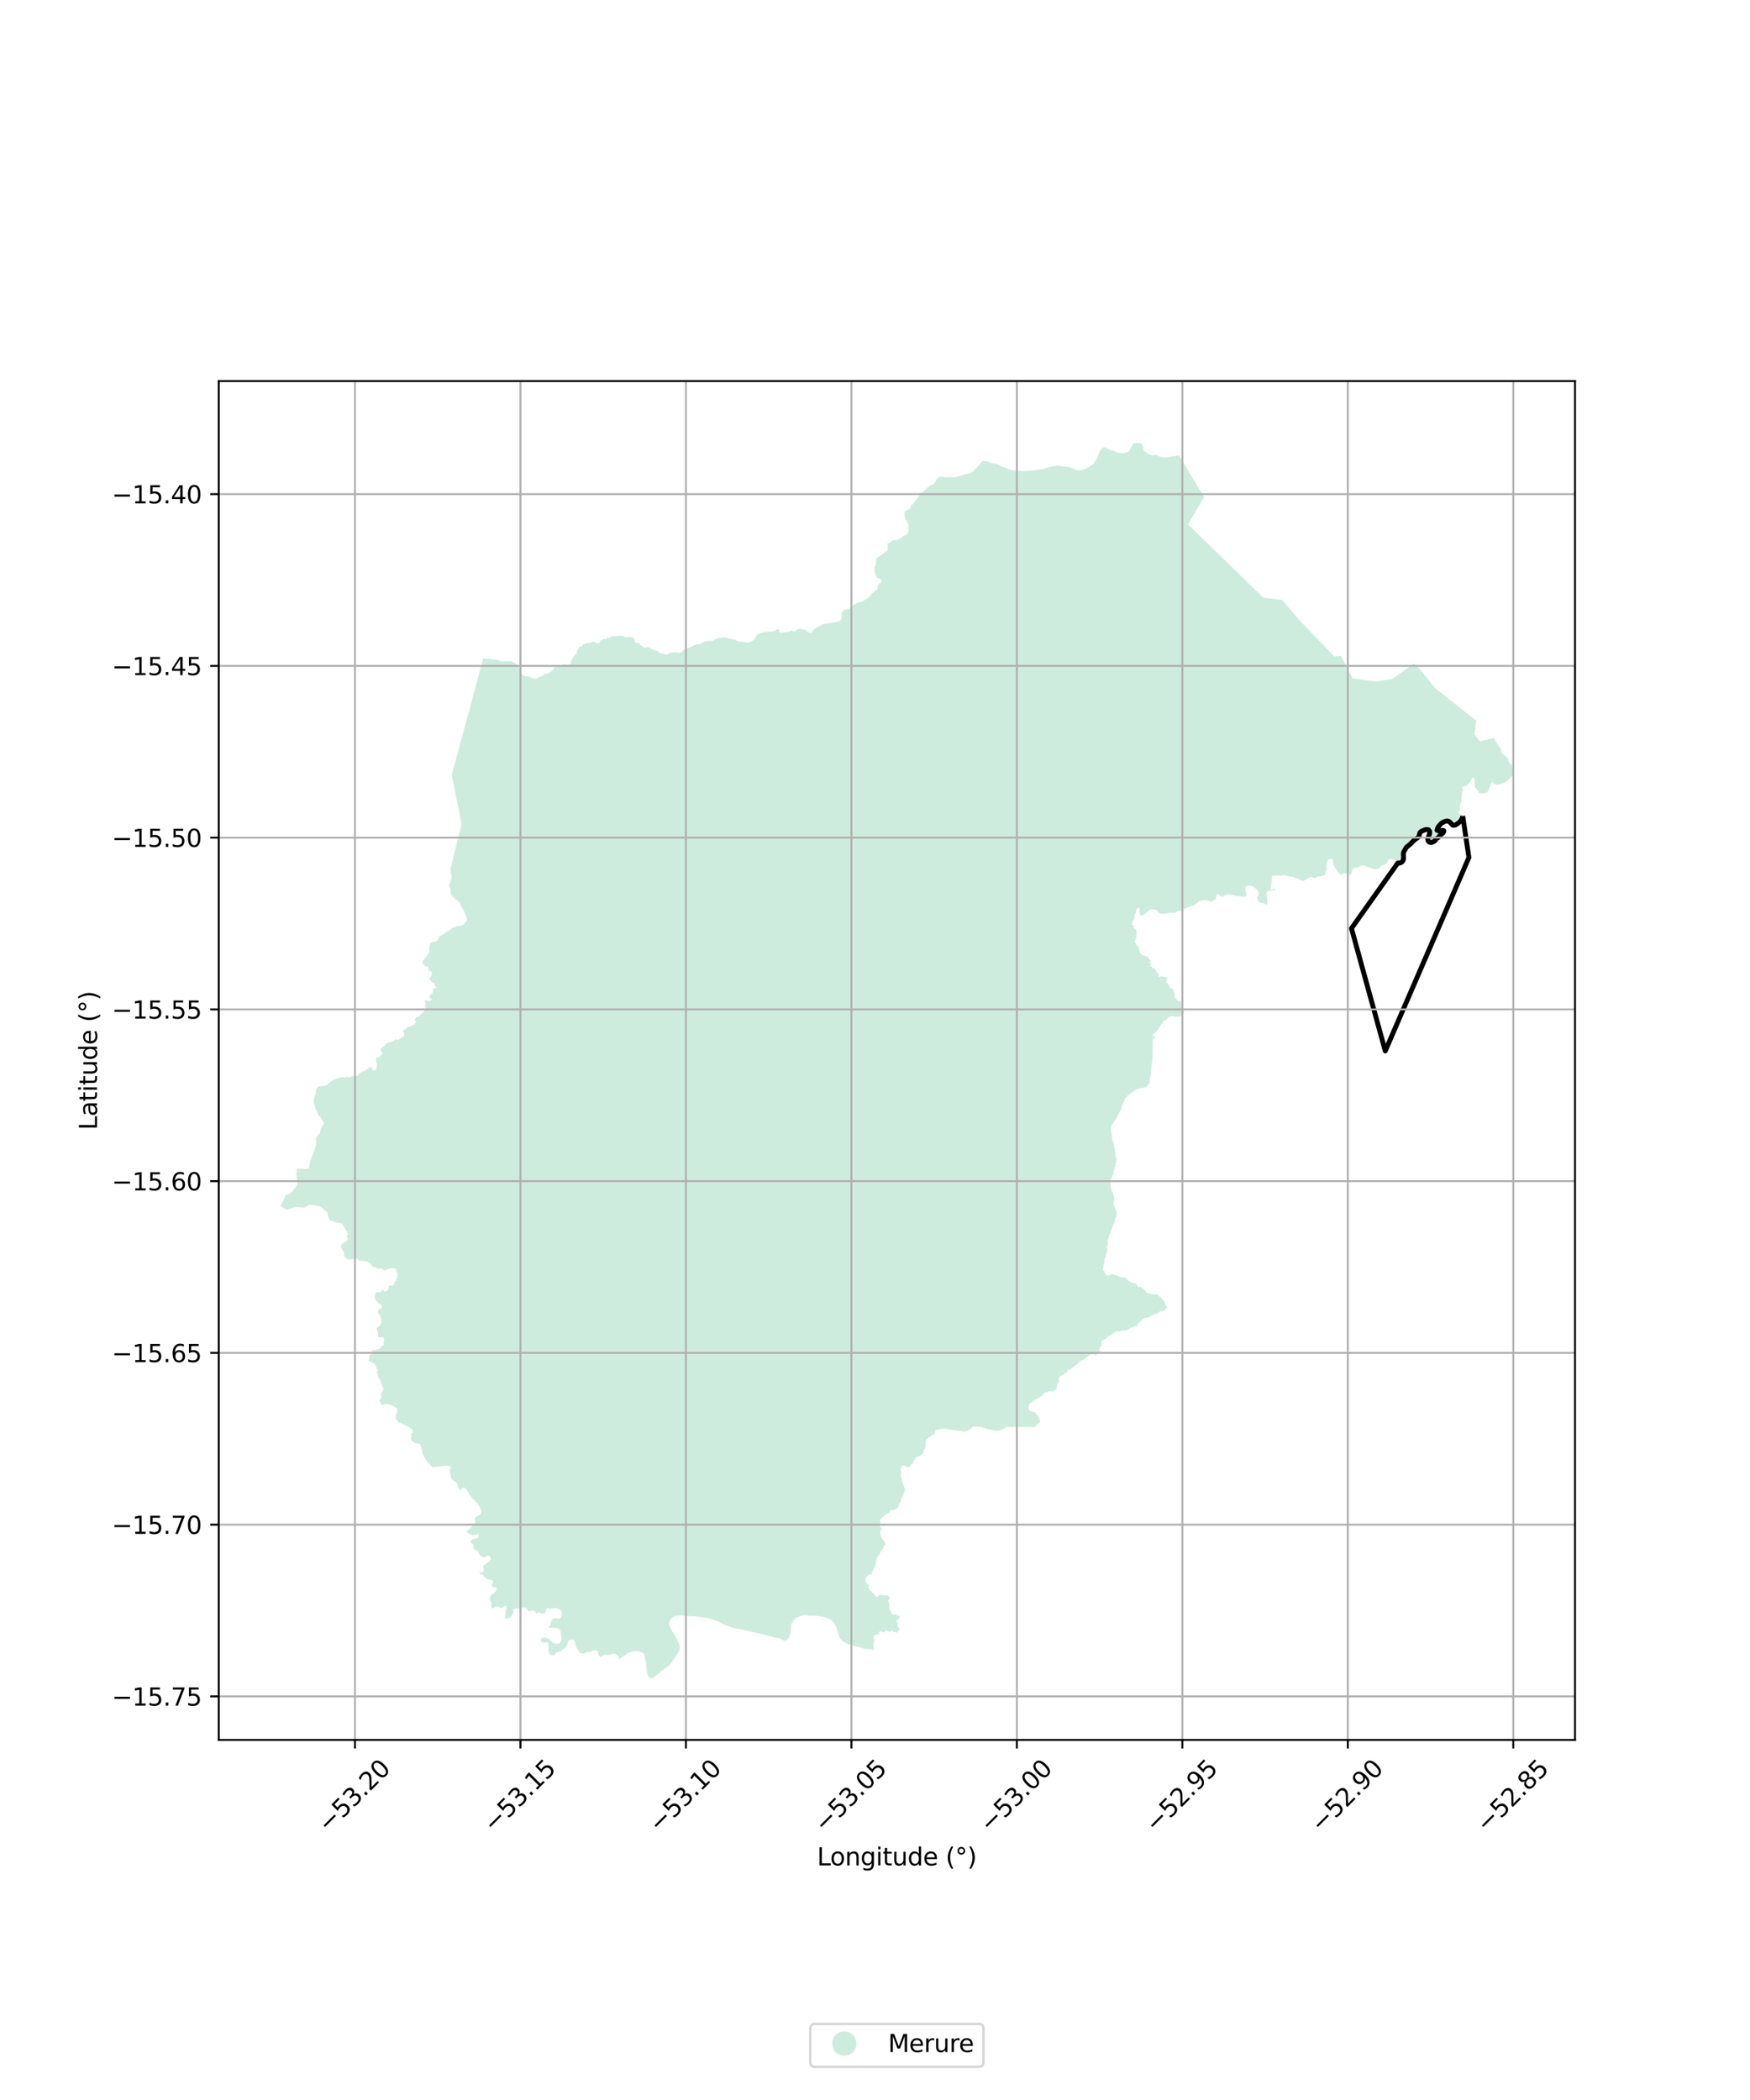 <?xml version="1.0" encoding="utf-8" standalone="no"?>
<!DOCTYPE svg PUBLIC "-//W3C//DTD SVG 1.1//EN"
  "http://www.w3.org/Graphics/SVG/1.1/DTD/svg11.dtd">
<svg xmlns:xlink="http://www.w3.org/1999/xlink" width="720pt" height="864pt" viewBox="0 0 720 864" xmlns="http://www.w3.org/2000/svg" version="1.1">
 <defs>
  <style type="text/css">*{stroke-linejoin: round; stroke-linecap: butt}</style>
 </defs>
 <g id="figure_1">
  <g id="patch_1">
   <path d="M 0 864 
L 720 864 
L 720 0 
L 0 0 
z
" style="fill: #ffffff"/>
  </g>
  <g id="axes_1">
   <g id="patch_2">
    <path d="M 90 715.865 
L 648 715.865 
L 648 156.775 
L 90 156.775 
z
" style="fill: #ffffff"/>
   </g>
   <g id="PatchCollection_1">
    <path d="M 468.581 182.189 
L 469.265 182.35 
L 469.714 182.728 
L 470.272 183.916 
L 470.499 185.016 
L 470.769 185.574 
L 471.471 186.06 
L 471.92 186.438 
L 472.532 186.852 
L 473.45 187.266 
L 474.079 187.284 
L 474.637 187.211 
L 475.501 187.085 
L 476.075 187.319 
L 477.119 187.841 
L 477.856 188.074 
L 478.787 188.162 
L 480.136 188.175 
L 485.036 187.324 
L 495.41 204.502 
L 488.751 215.715 
L 519.753 245.89 
L 527.519 246.844 
L 535.034 255.588 
L 548.931 270.068 
L 551.692 269.838 
L 556.483 279.049 
L 565.956 280.437 
L 572.922 279.241 
L 581.724 273.01 
L 584.073 275.216 
L 590.56 283.22 
L 607.361 296.504 
L 606.587 302.154 
L 608.787 304.975 
L 614.558 303.608 
L 616.013 306.002 
L 616.388 306.467 
L 616.584 307 
L 617.331 307.89 
L 617.652 308.602 
L 617.741 309.278 
L 617.848 309.759 
L 618.293 310.257 
L 619.218 310.897 
L 619.663 311.377 
L 620.197 311.911 
L 620.41 312.285 
L 620.571 313.085 
L 620.909 313.815 
L 621.603 314.384 
L 622.084 315.345 
L 622.369 316.519 
L 622.636 317.996 
L 622.423 318.851 
L 621.854 319.563 
L 621.107 320.293 
L 620.235 321.166 
L 619.399 321.807 
L 617.869 322.484 
L 616.713 322.822 
L 615.841 322.876 
L 614.72 322.609 
L 614.328 322.058 
L 613.955 321.631 
L 613.652 321.827 
L 613.332 322.361 
L 613.137 323.375 
L 612.763 324.158 
L 612.333 325.124 
L 611.924 325.943 
L 611.088 326.299 
L 609.576 326.495 
L 608.579 326.246 
L 607.974 325.392 
L 607.529 324.556 
L 606.959 324.04 
L 606.746 323.453 
L 606.674 322.474 
L 606.612 321.91 
L 606.754 321.109 
L 606.487 320.326 
L 606.149 319.899 
L 605.668 319.988 
L 605.597 320.042 
L 605.384 320.504 
L 605.063 321.27 
L 604.477 322.124 
L 603.836 322.818 
L 603.054 323.424 
L 602.164 323.566 
L 601.683 323.78 
L 601.684 324.332 
L 601.844 324.972 
L 601.666 325.649 
L 601.471 326.841 
L 601.4 327.714 
L 601.293 328.408 
L 601.223 329.636 
L 601.045 330.419 
L 600.796 330.899 
L 600.743 331.629 
L 600.654 332.643 
L 600.405 333.444 
L 600.405 333.587 
L 600.174 334.263 
L 600.192 334.708 
L 600.85 334.993 
L 601.615 335.064 
L 601.669 335.579 
L 601.171 336.096 
L 600.121 336.719 
L 599.641 337.306 
L 599.143 338.107 
L 598.398 338.777 
L 597.668 339.153 
L 597.026 338.954 
L 596.561 338.545 
L 596.052 338.003 
L 595.698 337.273 
L 595.101 336.654 
L 594.78 336.51 
L 594.371 336.853 
L 594.172 337.561 
L 593.829 338.059 
L 593.276 338.479 
L 592.668 338.723 
L 592.071 338.911 
L 591.304 339.237 
L 591.06 339.679 
L 590.873 340.465 
L 591.017 341.239 
L 591.249 341.527 
L 591.47 341.692 
L 592.034 341.637 
L 592.443 341.183 
L 592.919 340.874 
L 593.35 340.641 
L 593.76 340.652 
L 593.881 341.084 
L 593.627 341.869 
L 593.384 342.644 
L 592.433 342.998 
L 591.791 343.441 
L 591.349 344.313 
L 591.15 345.353 
L 590.863 345.84 
L 590.332 345.906 
L 589.735 345.939 
L 588.64 346.05 
L 588.02 345.962 
L 587.666 345.575 
L 587.445 345 
L 587.389 344.48 
L 587.323 343.816 
L 587.455 343.23 
L 587.61 342.61 
L 587.82 342.201 
L 587.842 341.847 
L 587.731 341.238 
L 587.548 340.96 
L 587.161 340.706 
L 586.674 340.661 
L 586.099 340.728 
L 585.745 340.772 
L 585.17 340.96 
L 584.572 341.303 
L 584.263 341.658 
L 584.119 342.012 
L 583.981 342.637 
L 583.837 343.09 
L 583.284 343.29 
L 582.963 343.267 
L 582.443 343.566 
L 582.089 343.987 
L 581.813 344.573 
L 581.57 345.281 
L 581.515 345.79 
L 581.216 345.978 
L 580.552 346.122 
L 580.154 346.31 
L 579.778 346.664 
L 579.325 347.118 
L 579.015 347.527 
L 578.575 348.393 
L 578.199 349.157 
L 577.768 350.13 
L 577.591 351.203 
L 577.392 352.531 
L 577.182 353.29 
L 576.906 353.876 
L 576.529 354.219 
L 575.722 354.264 
L 574.682 354.12 
L 573.83 353.788 
L 573.023 353.501 
L 572.327 353.313 
L 571.685 353.313 
L 571.276 353.733 
L 570.989 354.331 
L 570.701 354.906 
L 570.381 355.315 
L 569.772 355.647 
L 569.009 355.957 
L 568.467 356.179 
L 567.969 356.477 
L 567.748 356.787 
L 567.335 357.273 
L 566.661 357.593 
L 565.72 357.627 
L 564.747 357.328 
L 563.729 357.041 
L 562.822 356.742 
L 561.856 356.344 
L 561.082 356.123 
L 560.485 355.99 
L 559.888 356.123 
L 559.456 356.4 
L 559.18 356.698 
L 558.815 356.931 
L 558.151 356.986 
L 557.477 357.03 
L 556.912 357.196 
L 556.525 357.473 
L 556.326 357.882 
L 556.26 358.369 
L 556.204 358.977 
L 556.105 359.376 
L 555.532 359.779 
L 554.858 359.624 
L 553.906 359.381 
L 553.309 359.27 
L 552.557 359.525 
L 552.192 359.779 
L 551.719 359.912 
L 551.277 359.647 
L 550.513 358.762 
L 549.805 357.799 
L 549.23 357.047 
L 548.898 356.361 
L 548.611 355.72 
L 548.533 354.912 
L 548.544 354.371 
L 548.423 353.917 
L 548.179 353.586 
L 547.881 353.453 
L 547.516 353.442 
L 547.007 353.409 
L 546.507 353.641 
L 546.23 354.05 
L 546.02 354.692 
L 545.6 356.13 
L 545.7 356.904 
L 545.788 357.712 
L 545.556 358.398 
L 545.346 358.854 
L 545.324 359.584 
L 545.091 359.938 
L 544.55 360.215 
L 543.72 360.469 
L 542.89 360.635 
L 542.082 360.647 
L 541.241 361.167 
L 540.788 361.266 
L 540.246 361.034 
L 539.582 360.846 
L 539.007 360.857 
L 538.476 361.1 
L 537.436 361.753 
L 536.485 362.317 
L 535.865 362.505 
L 535.29 362.218 
L 534.35 361.598 
L 533.587 361.366 
L 532.713 361.123 
L 531.828 360.824 
L 531.087 360.702 
L 529.87 360.459 
L 528.236 360.083 
L 527.517 360.249 
L 526.809 360.349 
L 525.947 360.216 
L 524.796 360.249 
L 523.801 360.348 
L 523.37 360.559 
L 523.159 360.957 
L 523.259 361.997 
L 523.203 363.014 
L 523.026 363.866 
L 522.739 365.639 
L 522.805 366.015 
L 523.06 366.181 
L 523.502 366.049 
L 524.022 365.739 
L 524.387 365.673 
L 524.631 365.85 
L 524.575 366.314 
L 524.166 366.403 
L 523.657 366.369 
L 523.104 366.425 
L 522.595 366.502 
L 521.81 366.602 
L 521.334 366.845 
L 521.036 367.232 
L 521.014 367.708 
L 521.157 368.571 
L 521.356 369.411 
L 521.43 371.251 
L 521.309 372.003 
L 521.121 372.202 
L 520.501 371.926 
L 519.871 371.649 
L 518.875 371.395 
L 517.979 371.107 
L 517.592 370.598 
L 517.327 369.99 
L 517.293 369.426 
L 517.493 368.718 
L 517.824 367.955 
L 517.89 367.246 
L 517.47 366.35 
L 516.85 365.775 
L 515.944 365.045 
L 515.291 364.591 
L 514.09 364.437 
L 512.773 364.536 
L 512.486 364.857 
L 512.342 365.509 
L 512.452 366.383 
L 512.674 367.102 
L 512.884 367.91 
L 512.828 368.452 
L 512.707 368.784 
L 512.308 369.005 
L 511.424 368.916 
L 509.82 368.684 
L 507.981 368.54 
L 506.753 368.142 
L 505.78 367.92 
L 505.027 367.965 
L 503.911 368.291 
L 503.077 368.877 
L 502.684 368.968 
L 502.23 368.744 
L 501.125 367.879 
L 500.553 367.992 
L 500.285 369.585 
L 499.767 370.234 
L 498.421 371.011 
L 497.144 370.642 
L 495.632 370.205 
L 493.656 370.668 
L 493.432 370.741 
L 492.985 371.127 
L 492.589 371.488 
L 491.303 372.501 
L 489.58 372.841 
L 488.032 373.57 
L 486.401 374.491 
L 485.728 374.706 
L 484.584 374.881 
L 483.334 375.568 
L 482.173 375.518 
L 481.531 375.414 
L 480.458 375.718 
L 478.655 375.975 
L 477.508 375.956 
L 476.504 375.376 
L 475.8 374.444 
L 474.781 374.171 
L 474.098 374.086 
L 472.783 374.431 
L 472.285 374.865 
L 471.787 375.42 
L 471.313 375.871 
L 470.407 376.43 
L 469.415 376.707 
L 469.045 376.444 
L 468.858 375.457 
L 468.844 373.491 
L 468.522 373.468 
L 468.237 373.476 
L 467.997 373.561 
L 467.84 373.783 
L 467.352 374.478 
L 467.441 374.77 
L 467.267 375.669 
L 466.704 376.319 
L 466.761 377.046 
L 466.898 377.128 
L 466.397 378.478 
L 465.877 379.2 
L 466.109 379.644 
L 465.708 380.319 
L 466.419 380.848 
L 466.584 381.051 
L 466.139 381.627 
L 467.343 382.642 
L 467.678 382.88 
L 467.579 384.108 
L 467.737 384.501 
L 467.34 384.972 
L 467.521 385.665 
L 467.754 385.646 
L 467.156 386.228 
L 467.396 386.431 
L 466.705 387.339 
L 468.093 389.574 
L 468.314 389.257 
L 468.386 389.27 
L 468.456 389.715 
L 468.88 391.465 
L 469.184 392.148 
L 469.68 392.561 
L 469.784 393.114 
L 471.143 393.147 
L 471.285 393.497 
L 472.132 393.501 
L 472.417 393.865 
L 472.844 394.593 
L 473.096 395.04 
L 473.262 395.142 
L 473.39 395.516 
L 473.122 395.574 
L 472.88 396.216 
L 473.547 396.552 
L 473.596 396.963 
L 473.02 397.289 
L 474.576 398.414 
L 475.22 398.704 
L 475.946 400.198 
L 476.762 400.693 
L 476.765 402.039 
L 477.722 401.678 
L 479.106 401.909 
L 480.241 402.286 
L 480.079 403.198 
L 479.787 403.741 
L 479.779 404.219 
L 480.28 404.64 
L 480.914 405.296 
L 481.342 406.238 
L 482.404 406.898 
L 482.772 407.238 
L 483.263 408.721 
L 483.32 409.38 
L 483.501 410.538 
L 484 411.215 
L 484.477 411.602 
L 485.675 411.887 
L 485.809 412.071 
L 485.968 413.46 
L 486.058 414.272 
L 486.722 415.532 
L 487.056 416.041 
L 487.086 416.488 
L 487.117 416.924 
L 487.017 417.137 
L 486.549 417.328 
L 485.854 417.814 
L 485.484 418.224 
L 484.8 418.365 
L 484.623 418.212 
L 484.34 418.247 
L 483.927 418.327 
L 483.82 418.402 
L 483.269 418.199 
L 482.812 418.13 
L 482.269 418.048 
L 482.118 418.223 
L 482.02 417.972 
L 481.316 418.235 
L 481.252 418.363 
L 480.994 418.337 
L 480.355 418.8 
L 480.545 418.947 
L 480.002 419.304 
L 479.255 419.955 
L 479.041 420.01 
L 478.697 420.052 
L 478.39 420.508 
L 478.476 420.627 
L 478.435 420.77 
L 478.51 420.899 
L 478.022 421.204 
L 477.528 421.655 
L 477.139 422.483 
L 477.165 422.594 
L 476.877 422.872 
L 476.642 423.38 
L 475.98 423.894 
L 475.798 424.213 
L 475.617 424.508 
L 475.453 424.762 
L 474.962 425.048 
L 474.651 425.285 
L 474.291 425.596 
L 474.119 425.891 
L 474.135 426.071 
L 474.487 426.218 
L 474.774 426.308 
L 475.044 426.48 
L 475.093 426.636 
L 475.155 427.228 
L 474.314 427.151 
L 474.203 435.138 
L 474.123 435.834 
L 472.972 445.443 
L 471.528 447.272 
L 470.532 447.518 
L 468.871 447.807 
L 467.056 448.54 
L 465.549 449.528 
L 464.181 450.501 
L 463.209 451.614 
L 462.799 451.99 
L 462.658 452.935 
L 461.887 454.191 
L 461.803 454.809 
L 461.716 454.853 
L 461.268 456.445 
L 461.011 456.877 
L 460.647 457.535 
L 460.225 458.271 
L 459.792 459.117 
L 459.289 459.951 
L 459.172 460.509 
L 458.889 460.703 
L 458.188 461.68 
L 457.521 462.686 
L 457.154 463.636 
L 457.057 464.768 
L 457.127 464.953 
L 456.918 465.091 
L 457.23 465.463 
L 457.307 465.709 
L 457.138 466.246 
L 457.342 466.468 
L 457.44 466.801 
L 457.515 467.735 
L 457.591 468.284 
L 457.515 468.537 
L 457.956 469.706 
L 458.321 470.643 
L 458.251 471.677 
L 458.699 472.637 
L 458.718 473.501 
L 458.871 473.89 
L 458.859 474.525 
L 459.003 474.955 
L 458.895 475.478 
L 458.976 475.951 
L 459.135 475.966 
L 459.178 476.163 
L 459.398 476.862 
L 459.476 476.989 
L 459.465 477.124 
L 459.224 477.374 
L 459.316 477.673 
L 459.266 477.801 
L 459.165 478.482 
L 458.956 478.757 
L 458.935 479.131 
L 458.983 479.657 
L 458.926 479.959 
L 458.781 480.143 
L 458.529 480.529 
L 458.629 480.885 
L 458.58 481.099 
L 458.437 481.327 
L 458.441 481.418 
L 458.326 481.452 
L 458.257 481.962 
L 458.06 482.122 
L 458.267 482.77 
L 457.495 484.318 
L 457.082 485.179 
L 456.959 486.381 
L 456.929 488.389 
L 457.136 488.592 
L 457.323 489.354 
L 457.42 490.033 
L 457.703 490.413 
L 458.314 492.243 
L 458.433 492.526 
L 458.469 493.987 
L 458.192 494.614 
L 458.246 495.882 
L 458.594 496.7 
L 458.835 496.951 
L 458.802 497.135 
L 458.903 497.672 
L 459.363 498.506 
L 459.491 499.257 
L 459.212 499.942 
L 459.24 500.462 
L 459.043 500.894 
L 458.877 501.154 
L 458.701 502.031 
L 458.731 502.705 
L 458.375 503.408 
L 458.067 503.665 
L 457.897 504.333 
L 457.708 504.556 
L 457.581 505.218 
L 457.07 506.538 
L 456.867 506.796 
L 456.829 507.494 
L 456.411 507.927 
L 456.131 508.593 
L 456.008 509.734 
L 455.73 510.043 
L 455.779 510.852 
L 455.817 511.77 
L 455.742 512.279 
L 455.382 513.039 
L 455.634 514.071 
L 455.563 514.839 
L 455.153 515.928 
L 455.014 516.852 
L 454.59 517.621 
L 454.322 518.493 
L 454.453 519.399 
L 454.177 519.787 
L 453.922 521.378 
L 453.683 522.546 
L 454.3 522.824 
L 454.504 523.613 
L 454.846 523.871 
L 455.238 524.675 
L 455.615 524.908 
L 456.564 524.597 
L 457.27 524.157 
L 458.025 524.32 
L 458.976 524.681 
L 459.567 524.809 
L 460.075 525.037 
L 460.405 525.237 
L 461.808 525.518 
L 462.908 525.555 
L 463.597 526.149 
L 464.284 526.938 
L 465.255 527.559 
L 466.382 527.934 
L 467.288 527.961 
L 467.529 528.166 
L 467.84 528.992 
L 468.285 529.51 
L 468.693 529.552 
L 469.285 529.405 
L 470.595 530.328 
L 471.322 531.231 
L 471.801 531.898 
L 472.195 532.048 
L 473.659 532.34 
L 474.198 532.412 
L 475.372 532.523 
L 476.474 532.766 
L 476.804 533.213 
L 477.282 533.567 
L 477.767 534.014 
L 478.76 535.132 
L 479.127 535.387 
L 479.317 536.664 
L 479.616 536.858 
L 480.003 537.641 
L 480.391 538.114 
L 480.142 538.231 
L 479.834 538.33 
L 479.589 538.493 
L 479.421 538.691 
L 478.945 539.028 
L 478.706 539.302 
L 478.351 539.453 
L 477.792 539.494 
L 477.361 539.495 
L 477.094 539.617 
L 476.849 539.954 
L 476.535 540.187 
L 476.093 540.385 
L 475.778 540.554 
L 475.551 540.595 
L 475.214 540.595 
L 474.923 540.671 
L 474.474 541.002 
L 473.502 541.51 
L 472.833 541.778 
L 472.321 542.011 
L 472.065 542.209 
L 471.529 542.331 
L 471.046 542.261 
L 470.656 542.296 
L 470.272 542.512 
L 470.109 542.716 
L 469.528 543.466 
L 469.147 543.829 
L 468.411 544.329 
L 467.965 544.684 
L 468.111 545.02 
L 468.22 545.265 
L 468.065 545.428 
L 467.675 545.529 
L 466.938 545.547 
L 465.812 546.038 
L 464.857 546.511 
L 464.567 546.774 
L 464.024 547.127 
L 463.161 547.436 
L 462.352 547.491 
L 461.852 547.391 
L 461.107 547.528 
L 460.725 547.801 
L 460.298 547.846 
L 459.907 547.801 
L 459.398 547.756 
L 458.935 547.874 
L 458.562 548.201 
L 458.071 548.401 
L 457.635 548.637 
L 457.299 549.137 
L 457.026 549.537 
L 456.281 549.582 
L 455.818 549.746 
L 455.727 549.928 
L 455.599 550.209 
L 455.452 550.459 
L 454.994 550.783 
L 454.543 550.963 
L 454.085 551.154 
L 453.472 551.49 
L 453.113 551.814 
L 453.038 552.126 
L 453.136 552.526 
L 453.264 552.786 
L 453.228 553.015 
L 453.07 553.241 
L 453.137 553.433 
L 453.254 553.592 
L 453.137 553.775 
L 452.76 553.817 
L 452.635 553.934 
L 452.652 554.477 
L 452.527 554.77 
L 452.234 555.171 
L 452.276 555.422 
L 452.351 555.614 
L 452.475 555.935 
L 452.49 556.263 
L 452.585 556.605 
L 452.439 556.933 
L 452.082 557.02 
L 451.849 556.853 
L 451.623 556.809 
L 451.433 556.955 
L 451.339 557.217 
L 451.047 557.625 
L 450.763 557.771 
L 450.399 557.531 
L 450.209 557.305 
L 449.976 557.138 
L 449.539 557.152 
L 449.218 557.32 
L 448.547 557.356 
L 448.183 557.531 
L 447.979 557.677 
L 447.564 558.056 
L 447.149 558.384 
L 446.851 558.624 
L 446.545 558.923 
L 446.209 559.214 
L 445.663 559.433 
L 444.905 559.797 
L 444.249 560.176 
L 443.892 560.518 
L 443.448 560.977 
L 442.693 561.624 
L 441.852 562.189 
L 441.37 562.589 
L 440.727 563.133 
L 440.208 563.439 
L 439.86 563.512 
L 439.435 563.569 
L 439.237 563.712 
L 439.075 564.041 
L 439.036 564.364 
L 438.958 564.56 
L 438.718 564.694 
L 438.389 564.777 
L 437.948 565.106 
L 437.435 565.447 
L 436.961 565.799 
L 436.681 565.973 
L 436.247 566.211 
L 435.961 566.513 
L 435.713 566.788 
L 435.628 567.047 
L 435.655 567.332 
L 435.739 567.544 
L 435.734 567.755 
L 435.665 567.993 
L 435.655 568.194 
L 435.776 568.358 
L 435.814 568.49 
L 435.755 568.617 
L 435.647 568.781 
L 435.434 569.008 
L 435.1 569.419 
L 434.956 569.772 
L 434.94 570.015 
L 434.953 570.315 
L 434.718 570.949 
L 434.646 571.396 
L 434.414 571.709 
L 434.03 571.887 
L 433.672 572.173 
L 433.172 572.387 
L 432.618 572.432 
L 432.055 572.423 
L 431.322 572.54 
L 430.545 572.834 
L 430.125 572.959 
L 429.589 573.219 
L 429.233 573.513 
L 429.09 573.808 
L 428.903 574.165 
L 428.286 574.567 
L 427.589 575.005 
L 426.696 575.451 
L 425.981 575.809 
L 425.391 576.068 
L 424.621 576.771 
L 424.053 577.209 
L 423.446 577.867 
L 423.126 579.009 
L 423.19 579.517 
L 423.503 580.104 
L 423.825 580.488 
L 425.383 580.861 
L 426.052 581.342 
L 426.446 581.943 
L 427.507 583.25 
L 428.009 584.802 
L 426.281 586.443 
L 425.985 587.109 
L 415.707 587.105 
L 414.91 587.034 
L 414.321 587.027 
L 413.55 587.373 
L 412.463 588.062 
L 411.757 588.366 
L 410.964 588.561 
L 410.363 588.653 
L 409.726 588.561 
L 408.929 588.402 
L 407.434 588.24 
L 406.121 587.921 
L 403.959 587.138 
L 402.217 587.054 
L 400.512 586.833 
L 399.575 587.649 
L 398.746 588.263 
L 397.525 588.777 
L 397.025 589.006 
L 396.615 589.023 
L 395.618 588.742 
L 394.475 588.694 
L 393.08 588.438 
L 391.768 588.344 
L 390.853 588.175 
L 390.364 588.174 
L 389.334 587.801 
L 388.969 587.754 
L 388.035 587.77 
L 387.585 587.856 
L 387.077 587.837 
L 386.58 588.21 
L 386.053 588.287 
L 385.479 588.316 
L 384.99 588.43 
L 384.856 588.641 
L 384.789 589.1 
L 384.875 589.272 
L 384.741 589.33 
L 384.55 589.473 
L 384.473 589.837 
L 384.416 590.162 
L 384.199 590.326 
L 383.748 590.438 
L 383.272 590.58 
L 383.075 590.74 
L 382.704 591.129 
L 382.222 591.4 
L 381.821 591.703 
L 381.512 591.894 
L 381.246 592.135 
L 381.147 592.481 
L 380.884 593.066 
L 380.853 593.578 
L 380.865 594.177 
L 380.872 595.053 
L 380.809 595.499 
L 380.537 596.011 
L 380.222 596.431 
L 380.043 596.709 
L 379.963 597.19 
L 379.95 597.647 
L 379.851 598.054 
L 379.345 598.203 
L 379.147 598.53 
L 378.795 598.845 
L 378.375 599.005 
L 377.51 599.277 
L 377.089 599.419 
L 376.694 599.814 
L 376.404 600.234 
L 376.144 600.697 
L 375.953 601.092 
L 375.841 601.382 
L 375.644 601.746 
L 375.434 602.148 
L 375.261 602.318 
L 374.813 602.474 
L 374.602 602.801 
L 374.446 603.173 
L 374.214 603.495 
L 373.862 603.711 
L 373.52 603.756 
L 372.937 603.55 
L 372.438 603.228 
L 372.096 602.932 
L 371.83 602.801 
L 371.588 602.836 
L 371.283 603.075 
L 370.858 603.369 
L 370.729 603.859 
L 370.629 604.181 
L 370.588 604.814 
L 370.689 605.307 
L 370.8 605.547 
L 370.815 605.833 
L 370.754 606.296 
L 370.659 606.632 
L 370.719 606.904 
L 370.649 607.11 
L 370.754 607.608 
L 370.885 608.227 
L 371.046 608.579 
L 371.122 608.795 
L 371.086 609.237 
L 371.187 609.75 
L 371.388 610.198 
L 371.665 610.876 
L 371.816 611.348 
L 371.987 611.705 
L 372.103 612.062 
L 372.219 612.319 
L 372.46 612.414 
L 372.47 612.706 
L 372.485 613.028 
L 372.319 613.244 
L 371.947 613.963 
L 371.836 614.919 
L 371.559 615.351 
L 371.252 615.683 
L 370.995 616.141 
L 370.839 616.643 
L 370.517 617.632 
L 370.376 618.079 
L 369.929 618.657 
L 369.818 619.135 
L 369.793 619.462 
L 369.717 619.764 
L 369.546 620.161 
L 369.274 620.453 
L 368.428 620.977 
L 367.887 621.172 
L 367.165 621.442 
L 366.836 621.369 
L 366.579 621.294 
L 366.3 621.423 
L 366.118 621.733 
L 366.075 622.108 
L 365.615 622.546 
L 365.336 622.653 
L 364.758 622.932 
L 364.554 623.113 
L 363.955 623.584 
L 363.387 624.098 
L 363.098 624.366 
L 362.701 624.58 
L 362.38 624.847 
L 362.187 625.136 
L 362.005 625.511 
L 362.029 625.76 
L 362.194 626.088 
L 362.2 626.369 
L 362.311 626.722 
L 362.27 627.583 
L 362.137 627.756 
L 362.112 628.038 
L 362.22 628.254 
L 362.576 628.651 
L 362.791 629.031 
L 362.841 629.321 
L 362.601 629.536 
L 362.295 629.71 
L 362.187 629.884 
L 362.154 630.181 
L 362.203 630.496 
L 362.237 630.909 
L 362.41 631.588 
L 362.535 632.258 
L 362.651 632.597 
L 362.866 632.937 
L 363.288 633.417 
L 363.677 633.954 
L 364.009 634.5 
L 364.174 634.98 
L 364.199 635.262 
L 364.497 635.568 
L 364.439 635.824 
L 364.116 635.832 
L 363.901 635.791 
L 363.702 635.89 
L 363.661 636.205 
L 363.644 636.61 
L 363.561 636.957 
L 362.849 637.776 
L 362.725 638.058 
L 362.617 638.223 
L 362.352 638.265 
L 362.154 638.736 
L 361.961 639.191 
L 361.571 639.936 
L 361.19 640.391 
L 360.876 640.746 
L 360.677 641.036 
L 360.602 641.714 
L 360.569 642.112 
L 360.342 642.786 
L 360.193 643.431 
L 359.995 644.35 
L 359.771 644.879 
L 359.406 645.409 
L 359.175 645.789 
L 359.092 646.261 
L 358.984 646.683 
L 358.621 647.617 
L 358.348 647.807 
L 357.909 647.865 
L 357.578 647.782 
L 357.28 647.956 
L 357.238 648.163 
L 356.932 648.37 
L 356.468 648.866 
L 356.244 649.09 
L 356.17 649.371 
L 356.056 650.166 
L 356.08 650.453 
L 356.259 650.835 
L 356.444 651.104 
L 356.522 651.475 
L 356.588 651.636 
L 356.881 651.803 
L 357.24 651.816 
L 357.491 651.977 
L 357.587 652.144 
L 357.587 652.359 
L 357.288 652.52 
L 357.21 652.748 
L 357.228 653.052 
L 357.421 653.566 
L 357.534 653.865 
L 357.792 654.102 
L 358.111 654.339 
L 358.214 654.534 
L 358.554 654.812 
L 358.843 655.09 
L 359.132 655.245 
L 359.379 655.471 
L 359.719 655.893 
L 359.905 656.202 
L 360.224 656.634 
L 360.399 656.851 
L 360.678 656.964 
L 361.09 656.902 
L 361.337 656.758 
L 361.492 656.501 
L 361.729 656.336 
L 362.151 656.141 
L 362.625 656.141 
L 363.12 656.306 
L 363.491 656.378 
L 363.986 656.378 
L 364.45 656.347 
L 364.931 656.344 
L 365.57 656.735 
L 366.034 656.993 
L 365.952 657.837 
L 365.9 658.136 
L 365.344 658.403 
L 365.364 658.681 
L 365.508 659.134 
L 365.735 659.588 
L 365.921 660.261 
L 365.91 660.807 
L 365.91 661.209 
L 366.034 661.827 
L 366.137 662.218 
L 366.333 662.609 
L 366.518 663.186 
L 366.725 663.618 
L 367.116 664.01 
L 367.436 664.247 
L 367.9 664.319 
L 368.26 664.288 
L 368.508 664.133 
L 368.724 664.226 
L 369.106 664.576 
L 369.353 664.772 
L 369.58 664.793 
L 369.745 664.679 
L 370.095 665.152 
L 370.281 665.337 
L 370.033 665.584 
L 369.693 665.934 
L 369.332 666.254 
L 368.94 666.769 
L 368.765 667.098 
L 368.827 667.294 
L 369.209 667.582 
L 369.291 667.932 
L 369.322 668.406 
L 369.337 668.931 
L 369.471 669.415 
L 369.821 669.775 
L 370.089 669.93 
L 370.172 670.177 
L 369.852 670.589 
L 369.491 670.929 
L 369.326 671.31 
L 369.296 671.691 
L 369.1 671.814 
L 368.77 671.577 
L 368.378 671.464 
L 367.914 671.423 
L 367.595 671.443 
L 367.461 671.268 
L 367.471 670.887 
L 367.275 670.661 
L 367.1 670.651 
L 366.873 670.712 
L 366.708 670.98 
L 366.313 671.224 
L 365.973 671.43 
L 365.529 671.234 
L 365.189 670.884 
L 364.684 670.791 
L 364.282 670.884 
L 364.004 671.183 
L 363.705 671.492 
L 363.529 671.646 
L 363.127 671.471 
L 362.798 671.265 
L 362.406 671.214 
L 361.952 671.296 
L 361.55 671.492 
L 361.457 671.667 
L 361.457 671.718 
L 361.622 671.924 
L 361.725 672.048 
L 361.622 672.254 
L 361.375 672.449 
L 360.777 672.532 
L 360.261 672.717 
L 359.591 672.785 
L 359.426 673.063 
L 359.415 673.413 
L 359.632 673.712 
L 359.549 674.155 
L 359.621 674.68 
L 359.714 675.164 
L 359.663 675.648 
L 359.426 676.245 
L 359.374 676.678 
L 359.333 677.151 
L 359.457 677.738 
L 359.642 678.171 
L 359.632 678.655 
L 359.588 678.824 
L 359.007 678.716 
L 357.847 678.554 
L 355.739 678.372 
L 354.896 678.091 
L 353.729 677.698 
L 352.267 677.318 
L 350.545 676.992 
L 349.617 676.683 
L 348.9 676.43 
L 348.015 675.952 
L 346.947 675.419 
L 346.272 674.857 
L 345.625 674.169 
L 345.162 672.919 
L 344.853 671.81 
L 344.347 670.364 
L 344.026 669.351 
L 343.491 668.382 
L 342.761 667.385 
L 341.988 666.571 
L 340.835 665.812 
L 339.191 665.307 
L 337.391 665.054 
L 335.93 664.801 
L 334.367 664.808 
L 333.173 664.794 
L 332.006 664.611 
L 331.022 664.513 
L 330.586 664.639 
L 329.378 664.864 
L 327.677 665.495 
L 326.974 666.071 
L 326.412 666.773 
L 325.694 667.995 
L 325.427 668.894 
L 325.343 670.333 
L 325.204 672.202 
L 324.564 673.641 
L 323.985 674.497 
L 323.665 674.886 
L 323.225 675.026 
L 322.535 674.926 
L 321.835 674.706 
L 320.875 674.076 
L 320.254 673.866 
L 319.044 673.796 
L 318.304 673.606 
L 315.808 672.926 
L 308.596 671.206 
L 304.96 670.352 
L 303.429 670.111 
L 302.359 669.891 
L 301.129 669.581 
L 299.411 668.991 
L 297.881 668.361 
L 296.341 667.512 
L 294.289 666.674 
L 292.789 666.184 
L 291.449 665.834 
L 290.529 665.634 
L 286.877 665.103 
L 284.997 664.933 
L 283.546 664.912 
L 281.016 664.742 
L 279.696 664.661 
L 278.376 664.761 
L 277.576 665.011 
L 276.715 665.41 
L 276.405 665.65 
L 275.707 666.459 
L 275.347 667.488 
L 275.246 668.197 
L 275.466 668.987 
L 276.286 670.766 
L 277.775 673.174 
L 278.795 675.043 
L 279.485 676.542 
L 279.735 677.951 
L 279.545 678.91 
L 278.153 681.267 
L 276.772 683.395 
L 275.011 685.442 
L 273.889 686.326 
L 272.528 687.225 
L 271.738 687.765 
L 270.837 688.644 
L 269.927 689.293 
L 269.166 689.932 
L 268.586 690.392 
L 267.895 690.451 
L 266.915 689.812 
L 266.396 688.902 
L 266.046 687.523 
L 265.907 686.132 
L 265.828 684.424 
L 265.449 682.805 
L 265.209 681.695 
L 265.179 681.006 
L 264.949 680.396 
L 264.669 680.106 
L 263.879 679.736 
L 262.437 679.378 
L 261.007 679.398 
L 259.647 679.627 
L 258.356 680.136 
L 257.205 680.905 
L 255.795 681.944 
L 255.048 682.379 
L 254.577 682.72 
L 254.612 682.109 
L 254.56 681.73 
L 254.27 681.336 
L 253.742 680.845 
L 253.467 680.57 
L 252.574 680.354 
L 251.882 680.421 
L 251.182 680.703 
L 250.579 680.792 
L 249.947 680.851 
L 249.106 680.724 
L 248.741 680.717 
L 248.302 680.917 
L 247.781 681.259 
L 247.197 681.593 
L 246.875 681.647 
L 246.654 681.372 
L 246.406 681.197 
L 246.167 680.563 
L 246.103 680.039 
L 245.892 679.332 
L 245.368 678.955 
L 244.494 678.936 
L 243.207 679.395 
L 242.535 679.625 
L 241.569 679.716 
L 240.879 680.028 
L 240.088 680.322 
L 239.527 680.248 
L 238.792 680.082 
L 238.36 679.669 
L 237.734 678.857 
L 237.112 677.668 
L 236.813 676.909 
L 236.672 676.151 
L 236.354 675.092 
L 236.017 674.737 
L 235.033 674.577 
L 234.302 674.811 
L 233.814 675.241 
L 233.448 676.43 
L 233.259 677.033 
L 232.803 677.66 
L 232.458 678.004 
L 231.649 678.511 
L 231.124 678.889 
L 230.659 679.353 
L 229.763 679.654 
L 229.058 679.851 
L 228.629 680.222 
L 228.281 680.768 
L 227.949 681.032 
L 227.204 681.04 
L 226.4 680.676 
L 226.011 680.328 
L 225.68 679.633 
L 225.614 679.045 
L 225.656 678.06 
L 225.83 677.589 
L 225.599 676.869 
L 225.524 676.314 
L 225.384 675.933 
L 225.128 675.66 
L 224.656 675.668 
L 224.034 675.816 
L 223.454 675.882 
L 222.825 675.535 
L 222.494 675.079 
L 222.511 674.368 
L 222.909 674.028 
L 223.547 673.83 
L 224.45 673.797 
L 225.535 674.071 
L 226.272 674.791 
L 227.05 675.545 
L 227.787 676.067 
L 228.347 676.299 
L 229.034 676.39 
L 229.829 676.233 
L 230.31 675.985 
L 230.708 675.489 
L 230.932 675.074 
L 231.098 674.396 
L 231.007 673.403 
L 230.759 672.559 
L 230.701 672.004 
L 230.66 671.274 
L 230.478 670.669 
L 230.238 670.396 
L 229.857 670.131 
L 229.418 670.015 
L 228.979 669.758 
L 228.217 669.725 
L 227.43 669.708 
L 226.801 669.782 
L 226.295 669.765 
L 225.923 669.658 
L 225.699 669.351 
L 225.79 669.12 
L 226.138 668.987 
L 226.578 668.566 
L 226.661 668.268 
L 226.611 667.49 
L 226.719 667.2 
L 227.184 666.39 
L 227.547 665.873 
L 228.358 665.805 
L 229.998 665.961 
L 230.671 665.754 
L 230.896 665.375 
L 231.104 664.53 
L 231.277 663.375 
L 230.897 662.702 
L 230.086 662.15 
L 229.517 661.822 
L 228.616 661.597 
L 227.701 661.614 
L 226.648 661.872 
L 226.182 661.872 
L 225.63 661.578 
L 225.06 661.509 
L 224.801 661.905 
L 224.749 662.354 
L 224.472 663.026 
L 224.196 663.509 
L 223.937 663.75 
L 223.091 663.94 
L 222.521 663.767 
L 222.038 663.37 
L 221.227 663.507 
L 220.795 663.732 
L 220.398 663.645 
L 220.278 663.248 
L 219.95 662.731 
L 219.553 662.575 
L 218.725 662.592 
L 217.896 662.954 
L 217.188 662.764 
L 216.688 661.781 
L 216.188 661.522 
L 215.204 661.331 
L 213.781 661.73 
L 212.158 661.747 
L 211.52 662.057 
L 211.088 662.47 
L 211.139 663.039 
L 211.277 663.436 
L 210.914 664.005 
L 210.586 664.746 
L 210.016 665.367 
L 209.291 665.728 
L 208.307 665.849 
L 207.876 665.71 
L 207.789 665.107 
L 207.945 664.521 
L 207.946 663.779 
L 207.981 662.934 
L 208.407 661.38 
L 208.378 660.864 
L 208.071 660.666 
L 207.386 660.774 
L 206.86 661.23 
L 206.314 661.607 
L 205.649 661.457 
L 205.222 661.12 
L 204.528 660.852 
L 203.863 661.02 
L 203.386 661.674 
L 203.126 661.634 
L 202.59 661.674 
L 202.253 661.495 
L 202.134 660.563 
L 202.125 659.562 
L 201.838 658.739 
L 201.53 658.134 
L 201.656 657.061 
L 201.937 656.376 
L 202.513 655.956 
L 203.324 655.287 
L 203.853 654.759 
L 204.243 653.996 
L 204.29 653.436 
L 204.119 653.094 
L 203.543 652.969 
L 202.842 652.984 
L 202.453 652.641 
L 202.282 652.112 
L 202.407 651.661 
L 202.625 651.412 
L 202.947 651.129 
L 203.005 650.733 
L 202.808 650.32 
L 202.461 650.163 
L 201.949 649.973 
L 200.925 649.848 
L 200.027 649.499 
L 199.304 648.776 
L 198.806 648.065 
L 198.008 647.679 
L 197.26 647.416 
L 197.198 647.105 
L 197.236 647.005 
L 197.51 646.794 
L 197.572 646.781 
L 198.146 646.881 
L 198.52 646.832 
L 198.932 646.446 
L 199.106 646.01 
L 198.959 645.137 
L 198.734 644.816 
L 198.847 644.271 
L 199.409 643.726 
L 200.469 642.973 
L 201.208 642.508 
L 201.673 641.979 
L 202.027 641.434 
L 201.803 640.76 
L 201.37 640.118 
L 200.759 640.022 
L 200.021 640.374 
L 199.411 640.694 
L 198.48 640.646 
L 198.016 640.228 
L 197.31 639.778 
L 197.038 638.992 
L 196.589 638.382 
L 195.947 637.869 
L 195.289 637.628 
L 194.888 637.147 
L 194.824 636.104 
L 194.792 635.591 
L 194.76 635.527 
L 194.311 635.125 
L 193.83 634.868 
L 193.605 634.275 
L 194.12 633.441 
L 194.73 633.169 
L 195.805 632.993 
L 196.479 632.801 
L 196.624 632.721 
L 196.945 632.192 
L 197.065 631.559 
L 196.616 631.142 
L 195.861 631.35 
L 194.545 631.638 
L 193.502 631.252 
L 192.667 630.755 
L 192.186 630.369 
L 192.041 630.065 
L 192.266 629.712 
L 192.973 629.343 
L 193.84 628.414 
L 194.756 627.34 
L 195.436 626.649 
L 195.452 626.032 
L 195.282 625.43 
L 195.282 624.859 
L 195.715 624.133 
L 196.442 623.671 
L 197.292 623.331 
L 197.787 622.93 
L 198.019 622.328 
L 197.973 621.371 
L 197.649 620.584 
L 197.14 619.734 
L 196.491 618.545 
L 195.488 617.618 
L 194.561 616.691 
L 193.558 615.487 
L 193.06 614.763 
L 192.511 613.678 
L 191.892 612.702 
L 191.082 612.111 
L 190.394 612.11 
L 190.009 612.412 
L 189.775 612.879 
L 189.267 612.824 
L 188.648 612.453 
L 188.401 611.711 
L 188.264 610.79 
L 187.948 610.158 
L 187.247 609.567 
L 186.602 609.237 
L 186.066 608.824 
L 185.708 608.412 
L 185.503 607.903 
L 185.462 607.093 
L 185.215 606.131 
L 185.023 605.485 
L 184.996 604.716 
L 185.277 604.174 
L 185.374 603.639 
L 185.14 603.295 
L 184.618 603.102 
L 183.711 603.006 
L 182.721 603.101 
L 181.634 603.334 
L 180.59 603.374 
L 178.843 603.621 
L 177.812 603.579 
L 177.427 603.263 
L 177.009 602.577 
L 176.462 602.111 
L 175.915 601.604 
L 175.551 601.006 
L 174.873 600.024 
L 174.468 599.457 
L 174.144 598.616 
L 173.76 597.826 
L 173.589 596.578 
L 173.309 595.236 
L 173.052 594.561 
L 172.763 594.208 
L 172.289 594.007 
L 171.678 593.934 
L 170.609 593.644 
L 170.047 593.266 
L 169.436 592.704 
L 169.171 592.149 
L 169.072 591.452 
L 169.306 590.745 
L 169.178 589.653 
L 169.893 589.397 
L 169.934 589.011 
L 169.797 588.521 
L 169.46 588.103 
L 168.946 587.621 
L 167.878 586.929 
L 167.307 586.672 
L 165.541 585.786 
L 164.296 585.247 
L 163.46 584.701 
L 163.082 584.283 
L 162.898 583.696 
L 162.898 583.327 
L 162.939 582.232 
L 162.988 581.646 
L 163.253 581.204 
L 163.407 580.827 
L 163.439 580.184 
L 163.295 579.598 
L 162.837 579.124 
L 162.291 578.818 
L 161.793 578.416 
L 161.078 578.135 
L 160.314 577.909 
L 159.633 577.734 
L 158.74 577.589 
L 158.274 577.604 
L 157.816 577.861 
L 157.269 578.021 
L 156.82 577.788 
L 156.523 577.234 
L 156.21 576.478 
L 156.065 575.972 
L 156.411 575.692 
L 156.749 575.411 
L 156.878 575.009 
L 156.805 574.076 
L 156.785 573.522 
L 156.786 573.167 
L 157.083 572.673 
L 157.479 572.16 
L 157.716 571.745 
L 157.737 571.113 
L 157.322 570.244 
L 156.75 568.939 
L 156.573 568.05 
L 156.317 567.615 
L 155.862 567.18 
L 155.428 565.856 
L 155.33 565.296 
L 155.034 564.584 
L 155.134 564.169 
L 155.371 563.774 
L 155.253 563.32 
L 154.977 563.063 
L 154.839 562.707 
L 154.819 562.352 
L 154.01 561.047 
L 153.437 560.73 
L 152.054 560.156 
L 151.738 559.919 
L 151.679 559.425 
L 151.778 558.892 
L 151.897 558.477 
L 151.878 557.805 
L 152.076 557.529 
L 152.511 557.233 
L 152.67 556.621 
L 152.769 556.048 
L 153.027 555.732 
L 153.837 555.496 
L 155.083 555.24 
L 155.972 554.905 
L 156.388 554.827 
L 156.625 554.372 
L 156.942 553.938 
L 157.318 553.702 
L 157.733 553.544 
L 157.872 553.248 
L 157.852 552.707 
L 157.754 552.213 
L 157.912 551.66 
L 158.051 551.285 
L 157.992 550.692 
L 157.835 550.455 
L 157.558 550.376 
L 156.827 550.138 
L 156.254 550.177 
L 155.799 550.236 
L 155.582 549.86 
L 155.503 549.248 
L 155.603 548.3 
L 155.347 547.648 
L 154.933 546.699 
L 154.972 546.403 
L 155.585 545.929 
L 156.298 545.199 
L 156.733 544.508 
L 156.911 544.133 
L 156.893 542.909 
L 156.735 542.276 
L 156.361 541.374 
L 155.907 540.544 
L 155.571 540.09 
L 155.473 539.596 
L 155.612 539.063 
L 156.007 538.648 
L 156.561 538.471 
L 156.996 538.293 
L 157.135 537.503 
L 157.056 537.029 
L 156.701 536.673 
L 156.088 536.396 
L 155.733 536.159 
L 155.397 535.724 
L 154.607 534.953 
L 154.252 534.34 
L 154.154 533.609 
L 154.234 532.898 
L 154.491 532.108 
L 154.729 531.674 
L 155.401 531.615 
L 156.231 531.794 
L 156.765 531.715 
L 157.002 531.32 
L 157.062 530.827 
L 157.24 530.59 
L 157.635 530.709 
L 157.912 531.124 
L 158.089 531.341 
L 158.386 531.44 
L 158.801 531.322 
L 159.354 530.987 
L 159.809 530.553 
L 159.929 529.921 
L 159.929 529.308 
L 160.107 528.953 
L 161.174 528.993 
L 161.668 529.014 
L 161.965 528.639 
L 162.084 528.009 
L 162.381 527.397 
L 162.817 526.864 
L 163.153 526.449 
L 163.411 525.581 
L 163.629 524.771 
L 163.708 524.159 
L 163.294 523.506 
L 162.938 523.012 
L 163.058 522.282 
L 162.268 521.787 
L 161.635 521.668 
L 160.884 521.825 
L 160.192 521.904 
L 159.085 522.416 
L 158.453 522.673 
L 158.077 522.633 
L 157.228 522.02 
L 156.754 521.999 
L 155.707 521.998 
L 155.212 521.978 
L 154.719 521.464 
L 153.593 521.226 
L 152.862 520.574 
L 152.487 520.099 
L 152.231 519.704 
L 151.747 519.333 
L 150.759 518.977 
L 149.277 518.738 
L 148.072 518.658 
L 147.42 518.401 
L 147.164 517.986 
L 146.709 517.748 
L 146.156 517.807 
L 143.962 518.24 
L 143.212 518.16 
L 142.52 517.725 
L 141.829 517.112 
L 141.573 516.519 
L 141.554 515.709 
L 141.555 515.294 
L 141.002 514.366 
L 140.41 513.555 
L 140.193 512.963 
L 140.392 512.35 
L 140.886 511.6 
L 141.419 511.214 
L 141.973 510.938 
L 142.526 510.741 
L 142.764 510.465 
L 143.041 509.892 
L 143.061 509.418 
L 142.844 509.023 
L 142.726 508.667 
L 142.944 508.194 
L 143.232 507.598 
L 143.08 507.364 
L 142.613 506.513 
L 142.103 505.88 
L 141.603 504.901 
L 141.003 503.767 
L 140.392 503.32 
L 139.091 503.107 
L 137.488 502.661 
L 135.732 502.032 
L 134.938 500.55 
L 134.622 498.727 
L 133.761 498.163 
L 132.663 497.11 
L 131.779 496.421 
L 129.732 495.969 
L 128.437 495.793 
L 127.113 495.775 
L 126.242 496.301 
L 125.167 496.916 
L 123.465 496.74 
L 122.377 496.561 
L 121.342 496.68 
L 120.362 497.051 
L 119.93 497.142 
L 119.027 497.443 
L 118.099 497.619 
L 117.483 497.49 
L 115.748 496.36 
L 115.364 496.269 
L 115.643 495.693 
L 117.553 491.711 
L 118.816 491.32 
L 120.413 490.158 
L 120.481 489.741 
L 121.485 488.638 
L 122.192 487.417 
L 122.502 486.489 
L 122.398 485.88 
L 122.101 484.385 
L 121.938 483.069 
L 122.032 481.856 
L 122.124 481.228 
L 122.283 480.844 
L 123.903 480.832 
L 125.58 480.958 
L 127.067 480.648 
L 127.369 479.384 
L 127.7 477.538 
L 127.656 477.452 
L 128.11 476.174 
L 128.766 474.759 
L 128.903 474.376 
L 129.026 473.872 
L 129.179 473.589 
L 129.385 473.283 
L 129.469 472.672 
L 129.607 472.236 
L 129.722 471.938 
L 129.867 471.708 
L 130.028 471.38 
L 130.127 471.058 
L 130.074 470.623 
L 130.021 470.005 
L 129.967 469.026 
L 129.998 468.116 
L 130.128 467.841 
L 130.312 467.627 
L 130.518 467.344 
L 130.755 467.069 
L 131.099 466.687 
L 131.413 466.412 
L 131.658 466.083 
L 131.749 465.877 
L 131.788 465.37 
L 131.834 464.804 
L 132.071 464.33 
L 132.301 463.727 
L 132.492 463.298 
L 132.821 462.97 
L 133.103 462.64 
L 133.202 462.28 
L 133.202 461.845 
L 132.996 461.432 
L 132.629 460.904 
L 132.239 460.399 
L 132.124 460.17 
L 131.933 459.704 
L 131.665 459.421 
L 131.176 459.031 
L 130.97 458.793 
L 130.817 458.434 
L 130.404 457.279 
L 129.96 456.506 
L 129.708 455.772 
L 129.433 454.808 
L 129.165 453.868 
L 129.112 453.279 
L 129.05 452.598 
L 129.234 451.789 
L 129.38 451.162 
L 129.823 450 
L 129.954 449.25 
L 130.099 448.37 
L 130.183 448.034 
L 130.344 447.567 
L 131.018 447.084 
L 131.477 446.786 
L 132.12 446.908 
L 132.671 446.771 
L 133.283 446.717 
L 134.201 446.557 
L 134.538 446.358 
L 135.372 445.67 
L 136.157 444.977 
L 136.601 444.587 
L 137.343 444.204 
L 137.91 443.998 
L 138.675 443.822 
L 139.272 443.562 
L 140.249 443.233 
L 141.565 443.272 
L 142.276 443.272 
L 142.866 443.081 
L 143.86 443.257 
L 144.25 443.119 
L 144.992 442.79 
L 145.665 442.729 
L 146.331 442.798 
L 146.545 442.76 
L 147.188 442.362 
L 147.578 441.919 
L 147.777 441.628 
L 148.014 441.498 
L 148.957 440.929 
L 149.301 440.783 
L 149.951 440.63 
L 150.342 440.393 
L 150.893 440.072 
L 151.222 439.797 
L 151.566 439.59 
L 151.849 439.345 
L 152.232 439.093 
L 152.522 439.009 
L 152.729 439.016 
L 152.905 439.101 
L 153.012 439.284 
L 153.066 439.506 
L 153.142 439.904 
L 153.272 440.141 
L 153.479 440.34 
L 153.739 440.44 
L 154.076 440.432 
L 154.466 440.279 
L 154.757 440.095 
L 154.899 439.468 
L 154.838 438.948 
L 155.121 438.167 
L 154.602 436.091 
L 154.875 435.053 
L 155.96 435.047 
L 156.999 433.879 
L 157.319 433.563 
L 157.237 432.933 
L 156.692 432.517 
L 156.656 431.728 
L 157.135 430.978 
L 158.592 429.853 
L 158.511 429.46 
L 159.16 429.358 
L 159.626 429.092 
L 159.591 428.648 
L 160.479 428.901 
L 162.297 428.134 
L 162.822 427.461 
L 163.336 427.792 
L 163.627 427.869 
L 164.385 427.473 
L 165.911 426.515 
L 166.247 426.331 
L 166.294 425.142 
L 165.75 424.425 
L 165.629 424.292 
L 166.08 423.911 
L 166.109 423.539 
L 166.519 423.6 
L 167.165 423.232 
L 167.303 422.839 
L 167.779 422.467 
L 168.217 422.501 
L 170.351 421.583 
L 171.256 420.28 
L 170.657 419.921 
L 170.703 419.484 
L 171.048 418.687 
L 172.578 418.083 
L 172.87 417.494 
L 174.093 416.547 
L 175.088 414.844 
L 175.263 414.296 
L 174.979 414.272 
L 174.887 414.113 
L 175.083 413.201 
L 174.791 411.584 
L 174.97 411.518 
L 176.701 411.831 
L 177.751 411.242 
L 176.709 410.382 
L 176.572 409.781 
L 177.441 409.05 
L 177.427 408.678 
L 177.624 408.766 
L 177.798 409.103 
L 178.311 406.531 
L 179.615 406.536 
L 178.964 405.46 
L 178.797 404.718 
L 177.417 403.702 
L 177.006 403.275 
L 176.774 402.82 
L 176.687 402.375 
L 177.006 402.163 
L 177.442 401.912 
L 177.462 401.158 
L 177.762 400.81 
L 177.8 400.403 
L 177.501 399.862 
L 177.124 399.407 
L 176.728 399.252 
L 176.467 399.494 
L 176.36 399.793 
L 176.196 399.6 
L 176.283 399.194 
L 176.409 398.749 
L 176.303 398.208 
L 176.176 397.869 
L 175.751 397.56 
L 175.374 397.675 
L 175.142 397.637 
L 174.794 397.453 
L 174.552 397.075 
L 174.397 396.756 
L 173.992 396.592 
L 173.924 396.124 
L 173.861 395.729 
L 174 395.259 
L 174.363 394.737 
L 174.865 394.246 
L 175.207 393.83 
L 175.485 393.413 
L 175.848 392.784 
L 176.222 392.41 
L 176.564 391.834 
L 176.65 391.268 
L 176.629 390.607 
L 176.544 390.297 
L 176.531 389.748 
L 176.98 388.713 
L 177.066 388.211 
L 177.247 387.881 
L 177.845 387.689 
L 178.24 387.444 
L 178.593 387.561 
L 179.052 387.508 
L 179.564 387.295 
L 179.833 386.956 
L 180.211 386.589 
L 180.482 386.093 
L 180.579 385.639 
L 180.817 385.164 
L 181.174 384.981 
L 181.628 384.873 
L 181.984 384.581 
L 182.427 384.409 
L 183.065 384.064 
L 183.227 383.664 
L 183.605 383.394 
L 184.377 383.009 
L 185.111 382.664 
L 185.576 382.351 
L 185.836 381.854 
L 186.127 381.649 
L 186.721 381.52 
L 187.11 381.574 
L 187.51 381.251 
L 187.694 380.991 
L 188.45 381.003 
L 188.947 380.97 
L 189.238 380.83 
L 189.609 380.831 
L 190.085 380.647 
L 190.506 380.453 
L 190.83 380.259 
L 191.143 379.935 
L 191.252 379.546 
L 192.159 378.856 
L 191.781 376.929 
L 191.061 375.174 
L 190 373.477 
L 189.109 371.482 
L 188.423 370.6 
L 186.942 369.534 
L 185.892 368.633 
L 185.443 367.808 
L 185.293 365.756 
L 184.702 364.259 
L 185.171 362.985 
L 185.569 361.868 
L 185.789 360.816 
L 185.482 359.018 
L 185.239 357.891 
L 189.865 339.199 
L 186.818 323.51 
L 185.872 318.752 
L 192.568 294.021 
L 196.397 279.796 
L 197.721 274.843 
L 198.761 270.951 
L 200.638 271.085 
L 201.725 271.018 
L 202.611 271.404 
L 203.289 271.299 
L 204.802 271.525 
L 206.137 272.185 
L 208.257 272.081 
L 210.679 272.099 
L 211.778 272.786 
L 213.267 273.817 
L 213.768 275.489 
L 214.258 277.014 
L 215.807 278.249 
L 216.458 278.166 
L 216.822 278.204 
L 217.205 278.4 
L 217.406 278.466 
L 217.569 278.48 
L 217.775 278.424 
L 218.214 278.653 
L 218.405 278.798 
L 218.55 278.845 
L 218.811 278.831 
L 219.008 278.855 
L 219.274 278.976 
L 219.489 279.187 
L 219.643 279.299 
L 219.937 279.332 
L 220.285 279.276 
L 220.625 279.22 
L 220.848 279.158 
L 220.966 279.035 
L 221.034 278.923 
L 221.232 278.905 
L 221.343 278.831 
L 221.498 278.664 
L 221.771 278.527 
L 222.111 278.515 
L 222.266 278.41 
L 222.427 278.46 
L 222.526 278.33 
L 222.569 278.175 
L 222.773 278.163 
L 222.878 278.231 
L 223.07 278.107 
L 223.287 278.033 
L 223.405 277.86 
L 223.789 277.693 
L 223.881 277.538 
L 223.913 277.334 
L 224.098 277.185 
L 224.315 277.092 
L 224.575 277.254 
L 224.773 277.359 
L 225.281 277.164 
L 225.54 276.926 
L 225.87 276.718 
L 226.088 276.617 
L 226.448 276.663 
L 226.615 276.622 
L 226.768 276.404 
L 226.803 276.186 
L 227.006 275.948 
L 227.265 275.74 
L 227.514 275.593 
L 227.519 275.324 
L 227.504 275.116 
L 227.717 274.949 
L 228.172 274.609 
L 228.344 274.356 
L 228.527 274.127 
L 228.852 273.919 
L 229.242 273.757 
L 229.44 273.631 
L 229.511 273.539 
L 229.674 273.631 
L 229.856 273.666 
L 230.398 273.666 
L 230.829 273.631 
L 231.194 273.51 
L 231.58 273.342 
L 231.961 273.256 
L 232.351 273.211 
L 232.62 273.262 
L 233.016 273.404 
L 233.48 273.469 
L 234.084 273.373 
L 234.545 273.215 
L 234.799 272.952 
L 234.875 272.546 
L 234.906 272.328 
L 234.954 271.949 
L 235.014 271.721 
L 235.302 271.529 
L 235.483 271.228 
L 235.669 270.628 
L 235.916 270.399 
L 236.018 270.159 
L 236.258 269.877 
L 236.433 269.625 
L 236.583 269.444 
L 236.957 269.143 
L 237.257 268.764 
L 237.354 268.446 
L 237.27 268.001 
L 237.306 267.743 
L 237.516 267.586 
L 237.787 267.424 
L 237.931 267.16 
L 238.057 266.697 
L 238.183 266.399 
L 238.46 266.074 
L 238.688 266.02 
L 238.976 265.978 
L 239.355 265.955 
L 239.559 265.822 
L 239.673 265.312 
L 239.878 265.162 
L 240.142 265.114 
L 240.364 265.066 
L 240.591 264.939 
L 240.94 264.759 
L 241.21 264.639 
L 241.565 264.615 
L 241.871 264.621 
L 242.369 264.573 
L 242.634 264.453 
L 243.215 264.28 
L 244.08 264.071 
L 244.487 263.927 
L 244.972 264.202 
L 245.326 264.53 
L 245.824 264.662 
L 246.467 264.583 
L 246.607 264.406 
L 246.887 264.08 
L 246.989 263.699 
L 247.185 263.391 
L 247.392 263.224 
L 247.81 263.308 
L 248.015 263.345 
L 248.183 263.085 
L 248.378 262.871 
L 248.611 262.796 
L 248.946 262.88 
L 249.123 263.039 
L 249.346 262.983 
L 249.523 262.666 
L 249.821 262.471 
L 250.147 262.406 
L 250.333 262.499 
L 250.602 262.527 
L 250.9 262.397 
L 251.114 262.164 
L 251.574 261.952 
L 252.189 261.701 
L 252.682 261.682 
L 253.342 261.785 
L 253.901 261.72 
L 254.409 261.59 
L 254.977 261.562 
L 255.517 261.637 
L 256.159 261.618 
L 256.457 261.795 
L 256.81 261.944 
L 257.285 262.177 
L 257.601 262.289 
L 258.187 262.206 
L 258.606 262.094 
L 259.143 262.084 
L 259.897 262.102 
L 260.493 262.354 
L 260.856 262.68 
L 261.144 263.146 
L 261.135 263.546 
L 261.023 263.928 
L 261.041 264.123 
L 261.336 264.279 
L 261.691 264.367 
L 261.822 264.542 
L 262.166 264.612 
L 262.503 264.394 
L 262.758 264.425 
L 263.001 264.587 
L 263.126 264.856 
L 263.282 265.13 
L 263.437 265.342 
L 263.68 265.573 
L 264.048 265.642 
L 264.198 265.766 
L 264.26 266.009 
L 264.397 266.184 
L 265.178 266.461 
L 265.596 266.449 
L 265.945 266.343 
L 266.344 266.3 
L 266.73 266.268 
L 267.148 266.306 
L 267.316 266.499 
L 267.634 266.649 
L 267.764 266.83 
L 267.958 267.067 
L 268.962 267.279 
L 269.442 267.535 
L 269.866 267.747 
L 270.551 267.791 
L 270.944 268.115 
L 271.17 268.565 
L 271.697 268.797 
L 272.53 268.913 
L 273.047 268.914 
L 273.374 269.051 
L 274.048 269.41 
L 274.481 269.368 
L 274.808 269.115 
L 275.462 268.63 
L 276.027 268.482 
L 277.124 268.377 
L 278.126 268.325 
L 278.958 268.557 
L 279.602 268.546 
L 280.139 268.452 
L 280.614 268.104 
L 280.867 267.819 
L 281.331 267.323 
L 281.785 267.06 
L 282.439 266.828 
L 283.722 266.382 
L 284.826 265.923 
L 285.746 265.463 
L 286.482 265.141 
L 287.157 265.126 
L 287.709 265.003 
L 288.384 264.758 
L 289.212 264.39 
L 289.595 264.144 
L 290.316 263.853 
L 291.19 263.7 
L 292.386 263.685 
L 293.091 263.67 
L 293.886 263.27 
L 294.623 262.886 
L 295.435 262.611 
L 296.371 262.411 
L 297.291 262.273 
L 297.705 262.166 
L 298.364 262.212 
L 299.208 262.443 
L 299.775 262.627 
L 300.709 262.835 
L 301.598 263.081 
L 302.779 263.372 
L 303.07 263.649 
L 303.622 263.879 
L 304.45 264.002 
L 305.309 264.017 
L 305.953 264.14 
L 306.735 264.232 
L 307.548 264.325 
L 308.407 264.248 
L 309.118 263.939 
L 309.946 263.341 
L 310.453 262.835 
L 310.468 262.773 
L 310.928 261.945 
L 311.204 261.454 
L 311.542 261.086 
L 312.232 260.703 
L 313.259 260.319 
L 314.409 260.105 
L 315.069 259.921 
L 316.434 259.89 
L 318.07 259.701 
L 319.251 259.256 
L 320.033 258.919 
L 320.585 259.103 
L 320.616 259.594 
L 320.8 260.085 
L 321.183 260.254 
L 321.919 260.192 
L 322.533 260.1 
L 323.437 260.085 
L 324.22 259.963 
L 325.048 259.687 
L 325.676 259.303 
L 326.075 259.472 
L 326.259 259.809 
L 326.658 259.932 
L 327.148 259.733 
L 327.842 259.136 
L 328.378 258.875 
L 329.038 258.691 
L 329.712 258.783 
L 330.341 258.922 
L 331.231 259.106 
L 331.936 259.597 
L 332.503 260.041 
L 333.132 260.348 
L 333.607 260.44 
L 333.975 260.195 
L 334.297 259.765 
L 334.589 259.305 
L 334.988 258.876 
L 335.54 258.492 
L 336.627 257.88 
L 337.578 257.373 
L 338.421 256.898 
L 339.188 256.714 
L 340.507 256.438 
L 341.274 256.346 
L 342.47 256.085 
L 343.865 255.932 
L 344.709 255.855 
L 345.782 255.334 
L 346.012 254.812 
L 346.258 254.076 
L 346.334 253.155 
L 346.304 252.219 
L 346.882 251.285 
L 347.526 250.902 
L 348.569 250.733 
L 349.474 250.319 
L 350.026 249.782 
L 350.793 249.046 
L 351.728 248.555 
L 352.556 248.064 
L 353.185 247.88 
L 354.94 247.458 
L 356.09 246.645 
L 357.179 245.94 
L 358.221 245.004 
L 358.651 244.221 
L 359.28 243.608 
L 360.2 242.963 
L 360.936 242.518 
L 361.125 242.035 
L 361.063 241.191 
L 361.247 240.577 
L 361.861 240.102 
L 362.305 239.887 
L 362.428 239.749 
L 362.597 239.074 
L 362.321 238.322 
L 361.953 237.938 
L 361.355 238.076 
L 360.956 237.785 
L 360.327 236.772 
L 360.067 236.189 
L 359.769 234.818 
L 359.769 234.158 
L 359.692 233.483 
L 360.106 232.716 
L 360.168 232.578 
L 360.367 231.657 
L 360.459 230.844 
L 360.566 229.878 
L 361.088 229.233 
L 361.64 228.942 
L 362.345 228.512 
L 363.503 227.769 
L 364.132 227.171 
L 364.899 226.741 
L 365.19 226.265 
L 365.221 226.173 
L 365.282 225.606 
L 365.298 225.437 
L 365.19 224.47 
L 365.129 223.857 
L 365.344 223.381 
L 365.972 223.381 
L 366.673 222.807 
L 367.225 222.346 
L 368.329 222.254 
L 369.326 222.07 
L 370.2 221.564 
L 371.059 221.057 
L 371.703 220.536 
L 372.853 220.045 
L 373.298 219.569 
L 373.635 219.063 
L 373.85 218.296 
L 373.743 217.498 
L 373.543 217.099 
L 373.743 216.455 
L 373.789 216.409 
L 373.819 215.918 
L 373.559 215.488 
L 373.375 214.92 
L 372.886 214.103 
L 372.487 213.565 
L 372.273 212.277 
L 372.073 211.049 
L 372.303 210.297 
L 373.116 209.852 
L 374.005 209.499 
L 374.481 209.177 
L 374.833 208.302 
L 374.757 207.811 
L 375.293 207.689 
L 375.968 206.866 
L 376.895 205.662 
L 377.704 204.853 
L 378.138 204.044 
L 378.572 203.432 
L 379.243 202.761 
L 380.071 202.011 
L 380.663 201.419 
L 381.176 201.122 
L 381.472 200.688 
L 381.866 200.274 
L 382.833 199.622 
L 383.414 199.442 
L 384.183 199.146 
L 384.539 198.633 
L 384.874 197.962 
L 385.564 197.034 
L 386.057 196.482 
L 386.59 196.205 
L 387.221 196.205 
L 388.424 196.304 
L 389.588 196.402 
L 390.456 196.225 
L 391.324 196.304 
L 392.132 196.422 
L 393.131 196.307 
L 395.12 195.832 
L 397.176 195.041 
L 398.464 194.95 
L 400.294 193.978 
L 401.243 193.028 
L 402.938 191.174 
L 404.219 189.622 
L 406.123 189.833 
L 407.813 190.443 
L 410.301 190.96 
L 411.615 191.712 
L 413.493 192.322 
L 414.714 193.073 
L 416.685 193.496 
L 419.079 193.731 
L 420.159 193.824 
L 421.99 193.73 
L 424.572 193.589 
L 426.825 193.354 
L 428.89 193.025 
L 430.346 192.602 
L 431.848 192.132 
L 433.538 191.756 
L 435.228 191.568 
L 437.059 191.849 
L 438.468 192.037 
L 439.782 192.084 
L 440.768 192.459 
L 442.39 193.186 
L 443.547 193.524 
L 445.078 193.488 
L 445.879 193.221 
L 447.018 192.668 
L 447.944 192.08 
L 448.745 191.688 
L 449.706 191.082 
L 450.347 190.156 
L 450.845 189.3 
L 451.623 188.212 
L 451.827 187.409 
L 452.201 186.415 
L 452.471 185.588 
L 453.013 184.909 
L 453.375 184.456 
L 454 184.161 
L 454.378 184.085 
L 454.862 184.191 
L 455.376 184.448 
L 455.829 184.629 
L 456.253 184.992 
L 457.084 185.189 
L 457.84 185.279 
L 458.547 185.678 
L 459.494 185.994 
L 460.158 186.309 
L 460.955 186.392 
L 462.167 186.475 
L 462.914 186.359 
L 463.794 186.076 
L 464.309 185.826 
L 464.608 185.461 
L 464.907 184.829 
L 465.338 184.098 
L 465.819 183.417 
L 466.085 182.918 
L 466.5 182.453 
L 467.048 182.204 
L 467.718 182.207 
L 468.581 182.189 
" clip-path="url(#pe4bd1b1f28)" style="fill: #b3e2cd; fill-opacity: 0.65"/>
   </g>
   <g id="PatchCollection_2">
    <path d="M 601.81 335.729 
L 604.351 352.779 
L 577.373 415.204 
L 569.936 432.413 
L 561.146 400.508 
L 556.036 381.957 
L 574.589 355.789 
L 574.647 355.707 
L 575.096 355.074 
L 575.446 355.09 
L 575.863 355.11 
L 576.499 354.83 
L 576.717 354.733 
L 577.275 354.054 
L 577.453 353.158 
L 577.427 352.425 
L 577.419 352.217 
L 577.41 351.941 
L 577.386 351.191 
L 577.519 350.55 
L 577.596 350.413 
L 578.504 348.803 
L 578.598 348.636 
L 579.917 347.557 
L 580.097 347.41 
L 581.303 346.192 
L 581.846 345.644 
L 582.977 344.858 
L 583.125 344.756 
L 583.355 344.596 
L 583.392 344.57 
L 583.501 344.415 
L 583.885 343.872 
L 583.932 343.669 
L 584.095 342.971 
L 584.236 342.613 
L 584.296 342.461 
L 584.824 342.018 
L 585.327 341.792 
L 585.794 341.582 
L 585.824 341.569 
L 585.942 341.516 
L 586.861 341.268 
L 587.251 341.33 
L 587.712 341.404 
L 588.165 341.983 
L 588.224 342.751 
L 587.915 343.748 
L 587.887 343.836 
L 587.853 343.923 
L 587.418 345.047 
L 587.542 345.88 
L 588.026 346.475 
L 588.721 346.612 
L 588.821 346.591 
L 589.522 346.445 
L 589.855 346.244 
L 589.979 346.17 
L 590.207 346.032 
L 590.542 345.666 
L 590.639 345.535 
L 590.712 345.435 
L 590.919 345.154 
L 591.013 345.025 
L 591.353 344.818 
L 591.485 344.737 
L 591.73 344.588 
L 592.193 344.048 
L 592.366 343.847 
L 592.656 343.509 
L 593.133 343.133 
L 593.206 343.074 
L 593.778 342.623 
L 594.045 342.05 
L 594.036 342.006 
L 593.982 341.729 
L 593.655 341.662 
L 593.131 341.658 
L 592.409 341.843 
L 592.147 341.841 
L 592.007 341.84 
L 591.819 341.838 
L 591.662 341.768 
L 591.232 341.577 
L 591.435 340.811 
L 591.475 340.735 
L 591.744 340.221 
L 591.835 340.047 
L 592.583 339.216 
L 592.615 339.18 
L 592.934 338.827 
L 593.092 338.651 
L 593.475 338.445 
L 594.145 338.085 
L 595.13 337.773 
L 595.6 337.819 
L 595.85 337.844 
L 596.372 338.104 
L 596.44 338.177 
L 597.151 338.942 
L 597.409 339.199 
L 597.735 339.523 
L 598.719 339.468 
L 599.575 338.964 
L 600.307 338.339 
L 600.763 337.951 
L 601.214 337.24 
L 601.549 336.712 
L 601.725 336.434 
L 601.81 335.729 
" clip-path="url(#pe4bd1b1f28)" style="fill: none; stroke: #000000; stroke-width: 2"/>
   </g>
   <g id="matplotlib.axis_1">
    <g id="xtick_1">
     <g id="line2d_1">
      <path d="M 146.045 715.865 
L 146.045 156.775 
" clip-path="url(#pe4bd1b1f28)" style="fill: none; stroke: #b0b0b0; stroke-width: 0.8; stroke-linecap: square"/>
     </g>
     <g id="line2d_2">
      <defs>
       <path id="m94af2b4b18" d="M 0 0 
L 0 3.5 
" style="stroke: #000000; stroke-width: 0.8"/>
      </defs>
      <g>
       <use xlink:href="#m94af2b4b18" x="146.045" y="715.865" style="stroke: #000000; stroke-width: 0.8"/>
      </g>
     </g>
     <g id="text_1">
      <!-- −53.20 -->
      <g transform="translate(134.912 754.406) rotate(-45) scale(0.1 -0.1)">
       <defs>
        <path id="DejaVuSans-2212" d="M 678 2272 
L 4684 2272 
L 4684 1741 
L 678 1741 
L 678 2272 
z
" transform="scale(0.016)"/>
        <path id="DejaVuSans-35" d="M 691 4666 
L 3169 4666 
L 3169 4134 
L 1269 4134 
L 1269 2991 
Q 1406 3038 1543 3061 
Q 1681 3084 1819 3084 
Q 2600 3084 3056 2656 
Q 3513 2228 3513 1497 
Q 3513 744 3044 326 
Q 2575 -91 1722 -91 
Q 1428 -91 1123 -41 
Q 819 9 494 109 
L 494 744 
Q 775 591 1075 516 
Q 1375 441 1709 441 
Q 2250 441 2565 725 
Q 2881 1009 2881 1497 
Q 2881 1984 2565 2268 
Q 2250 2553 1709 2553 
Q 1456 2553 1204 2497 
Q 953 2441 691 2322 
L 691 4666 
z
" transform="scale(0.016)"/>
        <path id="DejaVuSans-33" d="M 2597 2516 
Q 3050 2419 3304 2112 
Q 3559 1806 3559 1356 
Q 3559 666 3084 287 
Q 2609 -91 1734 -91 
Q 1441 -91 1130 -33 
Q 819 25 488 141 
L 488 750 
Q 750 597 1062 519 
Q 1375 441 1716 441 
Q 2309 441 2620 675 
Q 2931 909 2931 1356 
Q 2931 1769 2642 2001 
Q 2353 2234 1838 2234 
L 1294 2234 
L 1294 2753 
L 1863 2753 
Q 2328 2753 2575 2939 
Q 2822 3125 2822 3475 
Q 2822 3834 2567 4026 
Q 2313 4219 1838 4219 
Q 1578 4219 1281 4162 
Q 984 4106 628 3988 
L 628 4550 
Q 988 4650 1302 4700 
Q 1616 4750 1894 4750 
Q 2613 4750 3031 4423 
Q 3450 4097 3450 3541 
Q 3450 3153 3228 2886 
Q 3006 2619 2597 2516 
z
" transform="scale(0.016)"/>
        <path id="DejaVuSans-2e" d="M 684 794 
L 1344 794 
L 1344 0 
L 684 0 
L 684 794 
z
" transform="scale(0.016)"/>
        <path id="DejaVuSans-32" d="M 1228 531 
L 3431 531 
L 3431 0 
L 469 0 
L 469 531 
Q 828 903 1448 1529 
Q 2069 2156 2228 2338 
Q 2531 2678 2651 2914 
Q 2772 3150 2772 3378 
Q 2772 3750 2511 3984 
Q 2250 4219 1831 4219 
Q 1534 4219 1204 4116 
Q 875 4013 500 3803 
L 500 4441 
Q 881 4594 1212 4672 
Q 1544 4750 1819 4750 
Q 2544 4750 2975 4387 
Q 3406 4025 3406 3419 
Q 3406 3131 3298 2873 
Q 3191 2616 2906 2266 
Q 2828 2175 2409 1742 
Q 1991 1309 1228 531 
z
" transform="scale(0.016)"/>
        <path id="DejaVuSans-30" d="M 2034 4250 
Q 1547 4250 1301 3770 
Q 1056 3291 1056 2328 
Q 1056 1369 1301 889 
Q 1547 409 2034 409 
Q 2525 409 2770 889 
Q 3016 1369 3016 2328 
Q 3016 3291 2770 3770 
Q 2525 4250 2034 4250 
z
M 2034 4750 
Q 2819 4750 3233 4129 
Q 3647 3509 3647 2328 
Q 3647 1150 3233 529 
Q 2819 -91 2034 -91 
Q 1250 -91 836 529 
Q 422 1150 422 2328 
Q 422 3509 836 4129 
Q 1250 4750 2034 4750 
z
" transform="scale(0.016)"/>
       </defs>
       <use xlink:href="#DejaVuSans-2212"/>
       <use xlink:href="#DejaVuSans-35" transform="translate(83.789 0)"/>
       <use xlink:href="#DejaVuSans-33" transform="translate(147.412 0)"/>
       <use xlink:href="#DejaVuSans-2e" transform="translate(211.035 0)"/>
       <use xlink:href="#DejaVuSans-32" transform="translate(242.822 0)"/>
       <use xlink:href="#DejaVuSans-30" transform="translate(306.445 0)"/>
      </g>
     </g>
    </g>
    <g id="xtick_2">
     <g id="line2d_3">
      <path d="M 214.127 715.865 
L 214.127 156.775 
" clip-path="url(#pe4bd1b1f28)" style="fill: none; stroke: #b0b0b0; stroke-width: 0.8; stroke-linecap: square"/>
     </g>
     <g id="line2d_4">
      <g>
       <use xlink:href="#m94af2b4b18" x="214.127" y="715.865" style="stroke: #000000; stroke-width: 0.8"/>
      </g>
     </g>
     <g id="text_2">
      <!-- −53.15 -->
      <g transform="translate(202.994 754.406) rotate(-45) scale(0.1 -0.1)">
       <defs>
        <path id="DejaVuSans-31" d="M 794 531 
L 1825 531 
L 1825 4091 
L 703 3866 
L 703 4441 
L 1819 4666 
L 2450 4666 
L 2450 531 
L 3481 531 
L 3481 0 
L 794 0 
L 794 531 
z
" transform="scale(0.016)"/>
       </defs>
       <use xlink:href="#DejaVuSans-2212"/>
       <use xlink:href="#DejaVuSans-35" transform="translate(83.789 0)"/>
       <use xlink:href="#DejaVuSans-33" transform="translate(147.412 0)"/>
       <use xlink:href="#DejaVuSans-2e" transform="translate(211.035 0)"/>
       <use xlink:href="#DejaVuSans-31" transform="translate(242.822 0)"/>
       <use xlink:href="#DejaVuSans-35" transform="translate(306.445 0)"/>
      </g>
     </g>
    </g>
    <g id="xtick_3">
     <g id="line2d_5">
      <path d="M 282.209 715.865 
L 282.209 156.775 
" clip-path="url(#pe4bd1b1f28)" style="fill: none; stroke: #b0b0b0; stroke-width: 0.8; stroke-linecap: square"/>
     </g>
     <g id="line2d_6">
      <g>
       <use xlink:href="#m94af2b4b18" x="282.209" y="715.865" style="stroke: #000000; stroke-width: 0.8"/>
      </g>
     </g>
     <g id="text_3">
      <!-- −53.10 -->
      <g transform="translate(271.076 754.406) rotate(-45) scale(0.1 -0.1)">
       <use xlink:href="#DejaVuSans-2212"/>
       <use xlink:href="#DejaVuSans-35" transform="translate(83.789 0)"/>
       <use xlink:href="#DejaVuSans-33" transform="translate(147.412 0)"/>
       <use xlink:href="#DejaVuSans-2e" transform="translate(211.035 0)"/>
       <use xlink:href="#DejaVuSans-31" transform="translate(242.822 0)"/>
       <use xlink:href="#DejaVuSans-30" transform="translate(306.445 0)"/>
      </g>
     </g>
    </g>
    <g id="xtick_4">
     <g id="line2d_7">
      <path d="M 350.29 715.865 
L 350.29 156.775 
" clip-path="url(#pe4bd1b1f28)" style="fill: none; stroke: #b0b0b0; stroke-width: 0.8; stroke-linecap: square"/>
     </g>
     <g id="line2d_8">
      <g>
       <use xlink:href="#m94af2b4b18" x="350.29" y="715.865" style="stroke: #000000; stroke-width: 0.8"/>
      </g>
     </g>
     <g id="text_4">
      <!-- −53.05 -->
      <g transform="translate(339.157 754.406) rotate(-45) scale(0.1 -0.1)">
       <use xlink:href="#DejaVuSans-2212"/>
       <use xlink:href="#DejaVuSans-35" transform="translate(83.789 0)"/>
       <use xlink:href="#DejaVuSans-33" transform="translate(147.412 0)"/>
       <use xlink:href="#DejaVuSans-2e" transform="translate(211.035 0)"/>
       <use xlink:href="#DejaVuSans-30" transform="translate(242.822 0)"/>
       <use xlink:href="#DejaVuSans-35" transform="translate(306.445 0)"/>
      </g>
     </g>
    </g>
    <g id="xtick_5">
     <g id="line2d_9">
      <path d="M 418.372 715.865 
L 418.372 156.775 
" clip-path="url(#pe4bd1b1f28)" style="fill: none; stroke: #b0b0b0; stroke-width: 0.8; stroke-linecap: square"/>
     </g>
     <g id="line2d_10">
      <g>
       <use xlink:href="#m94af2b4b18" x="418.372" y="715.865" style="stroke: #000000; stroke-width: 0.8"/>
      </g>
     </g>
     <g id="text_5">
      <!-- −53.00 -->
      <g transform="translate(407.239 754.406) rotate(-45) scale(0.1 -0.1)">
       <use xlink:href="#DejaVuSans-2212"/>
       <use xlink:href="#DejaVuSans-35" transform="translate(83.789 0)"/>
       <use xlink:href="#DejaVuSans-33" transform="translate(147.412 0)"/>
       <use xlink:href="#DejaVuSans-2e" transform="translate(211.035 0)"/>
       <use xlink:href="#DejaVuSans-30" transform="translate(242.822 0)"/>
       <use xlink:href="#DejaVuSans-30" transform="translate(306.445 0)"/>
      </g>
     </g>
    </g>
    <g id="xtick_6">
     <g id="line2d_11">
      <path d="M 486.454 715.865 
L 486.454 156.775 
" clip-path="url(#pe4bd1b1f28)" style="fill: none; stroke: #b0b0b0; stroke-width: 0.8; stroke-linecap: square"/>
     </g>
     <g id="line2d_12">
      <g>
       <use xlink:href="#m94af2b4b18" x="486.454" y="715.865" style="stroke: #000000; stroke-width: 0.8"/>
      </g>
     </g>
     <g id="text_6">
      <!-- −52.95 -->
      <g transform="translate(475.321 754.406) rotate(-45) scale(0.1 -0.1)">
       <defs>
        <path id="DejaVuSans-39" d="M 703 97 
L 703 672 
Q 941 559 1184 500 
Q 1428 441 1663 441 
Q 2288 441 2617 861 
Q 2947 1281 2994 2138 
Q 2813 1869 2534 1725 
Q 2256 1581 1919 1581 
Q 1219 1581 811 2004 
Q 403 2428 403 3163 
Q 403 3881 828 4315 
Q 1253 4750 1959 4750 
Q 2769 4750 3195 4129 
Q 3622 3509 3622 2328 
Q 3622 1225 3098 567 
Q 2575 -91 1691 -91 
Q 1453 -91 1209 -44 
Q 966 3 703 97 
z
M 1959 2075 
Q 2384 2075 2632 2365 
Q 2881 2656 2881 3163 
Q 2881 3666 2632 3958 
Q 2384 4250 1959 4250 
Q 1534 4250 1286 3958 
Q 1038 3666 1038 3163 
Q 1038 2656 1286 2365 
Q 1534 2075 1959 2075 
z
" transform="scale(0.016)"/>
       </defs>
       <use xlink:href="#DejaVuSans-2212"/>
       <use xlink:href="#DejaVuSans-35" transform="translate(83.789 0)"/>
       <use xlink:href="#DejaVuSans-32" transform="translate(147.412 0)"/>
       <use xlink:href="#DejaVuSans-2e" transform="translate(211.035 0)"/>
       <use xlink:href="#DejaVuSans-39" transform="translate(242.822 0)"/>
       <use xlink:href="#DejaVuSans-35" transform="translate(306.445 0)"/>
      </g>
     </g>
    </g>
    <g id="xtick_7">
     <g id="line2d_13">
      <path d="M 554.536 715.865 
L 554.536 156.775 
" clip-path="url(#pe4bd1b1f28)" style="fill: none; stroke: #b0b0b0; stroke-width: 0.8; stroke-linecap: square"/>
     </g>
     <g id="line2d_14">
      <g>
       <use xlink:href="#m94af2b4b18" x="554.536" y="715.865" style="stroke: #000000; stroke-width: 0.8"/>
      </g>
     </g>
     <g id="text_7">
      <!-- −52.90 -->
      <g transform="translate(543.403 754.406) rotate(-45) scale(0.1 -0.1)">
       <use xlink:href="#DejaVuSans-2212"/>
       <use xlink:href="#DejaVuSans-35" transform="translate(83.789 0)"/>
       <use xlink:href="#DejaVuSans-32" transform="translate(147.412 0)"/>
       <use xlink:href="#DejaVuSans-2e" transform="translate(211.035 0)"/>
       <use xlink:href="#DejaVuSans-39" transform="translate(242.822 0)"/>
       <use xlink:href="#DejaVuSans-30" transform="translate(306.445 0)"/>
      </g>
     </g>
    </g>
    <g id="xtick_8">
     <g id="line2d_15">
      <path d="M 622.618 715.865 
L 622.618 156.775 
" clip-path="url(#pe4bd1b1f28)" style="fill: none; stroke: #b0b0b0; stroke-width: 0.8; stroke-linecap: square"/>
     </g>
     <g id="line2d_16">
      <g>
       <use xlink:href="#m94af2b4b18" x="622.618" y="715.865" style="stroke: #000000; stroke-width: 0.8"/>
      </g>
     </g>
     <g id="text_8">
      <!-- −52.85 -->
      <g transform="translate(611.485 754.406) rotate(-45) scale(0.1 -0.1)">
       <defs>
        <path id="DejaVuSans-38" d="M 2034 2216 
Q 1584 2216 1326 1975 
Q 1069 1734 1069 1313 
Q 1069 891 1326 650 
Q 1584 409 2034 409 
Q 2484 409 2743 651 
Q 3003 894 3003 1313 
Q 3003 1734 2745 1975 
Q 2488 2216 2034 2216 
z
M 1403 2484 
Q 997 2584 770 2862 
Q 544 3141 544 3541 
Q 544 4100 942 4425 
Q 1341 4750 2034 4750 
Q 2731 4750 3128 4425 
Q 3525 4100 3525 3541 
Q 3525 3141 3298 2862 
Q 3072 2584 2669 2484 
Q 3125 2378 3379 2068 
Q 3634 1759 3634 1313 
Q 3634 634 3220 271 
Q 2806 -91 2034 -91 
Q 1263 -91 848 271 
Q 434 634 434 1313 
Q 434 1759 690 2068 
Q 947 2378 1403 2484 
z
M 1172 3481 
Q 1172 3119 1398 2916 
Q 1625 2713 2034 2713 
Q 2441 2713 2670 2916 
Q 2900 3119 2900 3481 
Q 2900 3844 2670 4047 
Q 2441 4250 2034 4250 
Q 1625 4250 1398 4047 
Q 1172 3844 1172 3481 
z
" transform="scale(0.016)"/>
       </defs>
       <use xlink:href="#DejaVuSans-2212"/>
       <use xlink:href="#DejaVuSans-35" transform="translate(83.789 0)"/>
       <use xlink:href="#DejaVuSans-32" transform="translate(147.412 0)"/>
       <use xlink:href="#DejaVuSans-2e" transform="translate(211.035 0)"/>
       <use xlink:href="#DejaVuSans-38" transform="translate(242.822 0)"/>
       <use xlink:href="#DejaVuSans-35" transform="translate(306.445 0)"/>
      </g>
     </g>
    </g>
    <g id="text_9">
     <!-- Longitude (°) -->
     <g transform="translate(336.14 767.475) scale(0.1 -0.1)">
      <defs>
       <path id="DejaVuSans-4c" d="M 628 4666 
L 1259 4666 
L 1259 531 
L 3531 531 
L 3531 0 
L 628 0 
L 628 4666 
z
" transform="scale(0.016)"/>
       <path id="DejaVuSans-6f" d="M 1959 3097 
Q 1497 3097 1228 2736 
Q 959 2375 959 1747 
Q 959 1119 1226 758 
Q 1494 397 1959 397 
Q 2419 397 2687 759 
Q 2956 1122 2956 1747 
Q 2956 2369 2687 2733 
Q 2419 3097 1959 3097 
z
M 1959 3584 
Q 2709 3584 3137 3096 
Q 3566 2609 3566 1747 
Q 3566 888 3137 398 
Q 2709 -91 1959 -91 
Q 1206 -91 779 398 
Q 353 888 353 1747 
Q 353 2609 779 3096 
Q 1206 3584 1959 3584 
z
" transform="scale(0.016)"/>
       <path id="DejaVuSans-6e" d="M 3513 2113 
L 3513 0 
L 2938 0 
L 2938 2094 
Q 2938 2591 2744 2837 
Q 2550 3084 2163 3084 
Q 1697 3084 1428 2787 
Q 1159 2491 1159 1978 
L 1159 0 
L 581 0 
L 581 3500 
L 1159 3500 
L 1159 2956 
Q 1366 3272 1645 3428 
Q 1925 3584 2291 3584 
Q 2894 3584 3203 3211 
Q 3513 2838 3513 2113 
z
" transform="scale(0.016)"/>
       <path id="DejaVuSans-67" d="M 2906 1791 
Q 2906 2416 2648 2759 
Q 2391 3103 1925 3103 
Q 1463 3103 1205 2759 
Q 947 2416 947 1791 
Q 947 1169 1205 825 
Q 1463 481 1925 481 
Q 2391 481 2648 825 
Q 2906 1169 2906 1791 
z
M 3481 434 
Q 3481 -459 3084 -895 
Q 2688 -1331 1869 -1331 
Q 1566 -1331 1297 -1286 
Q 1028 -1241 775 -1147 
L 775 -588 
Q 1028 -725 1275 -790 
Q 1522 -856 1778 -856 
Q 2344 -856 2625 -561 
Q 2906 -266 2906 331 
L 2906 616 
Q 2728 306 2450 153 
Q 2172 0 1784 0 
Q 1141 0 747 490 
Q 353 981 353 1791 
Q 353 2603 747 3093 
Q 1141 3584 1784 3584 
Q 2172 3584 2450 3431 
Q 2728 3278 2906 2969 
L 2906 3500 
L 3481 3500 
L 3481 434 
z
" transform="scale(0.016)"/>
       <path id="DejaVuSans-69" d="M 603 3500 
L 1178 3500 
L 1178 0 
L 603 0 
L 603 3500 
z
M 603 4863 
L 1178 4863 
L 1178 4134 
L 603 4134 
L 603 4863 
z
" transform="scale(0.016)"/>
       <path id="DejaVuSans-74" d="M 1172 4494 
L 1172 3500 
L 2356 3500 
L 2356 3053 
L 1172 3053 
L 1172 1153 
Q 1172 725 1289 603 
Q 1406 481 1766 481 
L 2356 481 
L 2356 0 
L 1766 0 
Q 1100 0 847 248 
Q 594 497 594 1153 
L 594 3053 
L 172 3053 
L 172 3500 
L 594 3500 
L 594 4494 
L 1172 4494 
z
" transform="scale(0.016)"/>
       <path id="DejaVuSans-75" d="M 544 1381 
L 544 3500 
L 1119 3500 
L 1119 1403 
Q 1119 906 1312 657 
Q 1506 409 1894 409 
Q 2359 409 2629 706 
Q 2900 1003 2900 1516 
L 2900 3500 
L 3475 3500 
L 3475 0 
L 2900 0 
L 2900 538 
Q 2691 219 2414 64 
Q 2138 -91 1772 -91 
Q 1169 -91 856 284 
Q 544 659 544 1381 
z
M 1991 3584 
L 1991 3584 
z
" transform="scale(0.016)"/>
       <path id="DejaVuSans-64" d="M 2906 2969 
L 2906 4863 
L 3481 4863 
L 3481 0 
L 2906 0 
L 2906 525 
Q 2725 213 2448 61 
Q 2172 -91 1784 -91 
Q 1150 -91 751 415 
Q 353 922 353 1747 
Q 353 2572 751 3078 
Q 1150 3584 1784 3584 
Q 2172 3584 2448 3432 
Q 2725 3281 2906 2969 
z
M 947 1747 
Q 947 1113 1208 752 
Q 1469 391 1925 391 
Q 2381 391 2643 752 
Q 2906 1113 2906 1747 
Q 2906 2381 2643 2742 
Q 2381 3103 1925 3103 
Q 1469 3103 1208 2742 
Q 947 2381 947 1747 
z
" transform="scale(0.016)"/>
       <path id="DejaVuSans-65" d="M 3597 1894 
L 3597 1613 
L 953 1613 
Q 991 1019 1311 708 
Q 1631 397 2203 397 
Q 2534 397 2845 478 
Q 3156 559 3463 722 
L 3463 178 
Q 3153 47 2828 -22 
Q 2503 -91 2169 -91 
Q 1331 -91 842 396 
Q 353 884 353 1716 
Q 353 2575 817 3079 
Q 1281 3584 2069 3584 
Q 2775 3584 3186 3129 
Q 3597 2675 3597 1894 
z
M 3022 2063 
Q 3016 2534 2758 2815 
Q 2500 3097 2075 3097 
Q 1594 3097 1305 2825 
Q 1016 2553 972 2059 
L 3022 2063 
z
" transform="scale(0.016)"/>
       <path id="DejaVuSans-20" transform="scale(0.016)"/>
       <path id="DejaVuSans-28" d="M 1984 4856 
Q 1566 4138 1362 3434 
Q 1159 2731 1159 2009 
Q 1159 1288 1364 580 
Q 1569 -128 1984 -844 
L 1484 -844 
Q 1016 -109 783 600 
Q 550 1309 550 2009 
Q 550 2706 781 3412 
Q 1013 4119 1484 4856 
L 1984 4856 
z
" transform="scale(0.016)"/>
       <path id="DejaVuSans-b0" d="M 1600 4347 
Q 1350 4347 1178 4173 
Q 1006 4000 1006 3750 
Q 1006 3503 1178 3333 
Q 1350 3163 1600 3163 
Q 1850 3163 2022 3333 
Q 2194 3503 2194 3750 
Q 2194 3997 2020 4172 
Q 1847 4347 1600 4347 
z
M 1600 4750 
Q 1800 4750 1984 4673 
Q 2169 4597 2303 4453 
Q 2447 4313 2519 4134 
Q 2591 3956 2591 3750 
Q 2591 3338 2302 3052 
Q 2013 2766 1594 2766 
Q 1172 2766 890 3047 
Q 609 3328 609 3750 
Q 609 4169 896 4459 
Q 1184 4750 1600 4750 
z
" transform="scale(0.016)"/>
       <path id="DejaVuSans-29" d="M 513 4856 
L 1013 4856 
Q 1481 4119 1714 3412 
Q 1947 2706 1947 2009 
Q 1947 1309 1714 600 
Q 1481 -109 1013 -844 
L 513 -844 
Q 928 -128 1133 580 
Q 1338 1288 1338 2009 
Q 1338 2731 1133 3434 
Q 928 4138 513 4856 
z
" transform="scale(0.016)"/>
      </defs>
      <use xlink:href="#DejaVuSans-4c"/>
      <use xlink:href="#DejaVuSans-6f" transform="translate(53.963 0)"/>
      <use xlink:href="#DejaVuSans-6e" transform="translate(115.145 0)"/>
      <use xlink:href="#DejaVuSans-67" transform="translate(178.523 0)"/>
      <use xlink:href="#DejaVuSans-69" transform="translate(242 0)"/>
      <use xlink:href="#DejaVuSans-74" transform="translate(269.783 0)"/>
      <use xlink:href="#DejaVuSans-75" transform="translate(308.992 0)"/>
      <use xlink:href="#DejaVuSans-64" transform="translate(372.371 0)"/>
      <use xlink:href="#DejaVuSans-65" transform="translate(435.848 0)"/>
      <use xlink:href="#DejaVuSans-20" transform="translate(497.371 0)"/>
      <use xlink:href="#DejaVuSans-28" transform="translate(529.158 0)"/>
      <use xlink:href="#DejaVuSans-b0" transform="translate(568.172 0)"/>
      <use xlink:href="#DejaVuSans-29" transform="translate(618.172 0)"/>
     </g>
    </g>
   </g>
   <g id="matplotlib.axis_2">
    <g id="ytick_1">
     <g id="line2d_17">
      <path d="M 90 697.936 
L 648 697.936 
" clip-path="url(#pe4bd1b1f28)" style="fill: none; stroke: #b0b0b0; stroke-width: 0.8; stroke-linecap: square"/>
     </g>
     <g id="line2d_18">
      <defs>
       <path id="m6f228596f4" d="M 0 0 
L -3.5 0 
" style="stroke: #000000; stroke-width: 0.8"/>
      </defs>
      <g>
       <use xlink:href="#m6f228596f4" x="90" y="697.936" style="stroke: #000000; stroke-width: 0.8"/>
      </g>
     </g>
     <g id="text_10">
      <!-- −15.75 -->
      <g transform="translate(45.992 701.736) scale(0.1 -0.1)">
       <defs>
        <path id="DejaVuSans-37" d="M 525 4666 
L 3525 4666 
L 3525 4397 
L 1831 0 
L 1172 0 
L 2766 4134 
L 525 4134 
L 525 4666 
z
" transform="scale(0.016)"/>
       </defs>
       <use xlink:href="#DejaVuSans-2212"/>
       <use xlink:href="#DejaVuSans-31" transform="translate(83.789 0)"/>
       <use xlink:href="#DejaVuSans-35" transform="translate(147.412 0)"/>
       <use xlink:href="#DejaVuSans-2e" transform="translate(211.035 0)"/>
       <use xlink:href="#DejaVuSans-37" transform="translate(242.822 0)"/>
       <use xlink:href="#DejaVuSans-35" transform="translate(306.445 0)"/>
      </g>
     </g>
    </g>
    <g id="ytick_2">
     <g id="line2d_19">
      <path d="M 90 627.276 
L 648 627.276 
" clip-path="url(#pe4bd1b1f28)" style="fill: none; stroke: #b0b0b0; stroke-width: 0.8; stroke-linecap: square"/>
     </g>
     <g id="line2d_20">
      <g>
       <use xlink:href="#m6f228596f4" x="90" y="627.276" style="stroke: #000000; stroke-width: 0.8"/>
      </g>
     </g>
     <g id="text_11">
      <!-- −15.70 -->
      <g transform="translate(45.992 631.075) scale(0.1 -0.1)">
       <use xlink:href="#DejaVuSans-2212"/>
       <use xlink:href="#DejaVuSans-31" transform="translate(83.789 0)"/>
       <use xlink:href="#DejaVuSans-35" transform="translate(147.412 0)"/>
       <use xlink:href="#DejaVuSans-2e" transform="translate(211.035 0)"/>
       <use xlink:href="#DejaVuSans-37" transform="translate(242.822 0)"/>
       <use xlink:href="#DejaVuSans-30" transform="translate(306.445 0)"/>
      </g>
     </g>
    </g>
    <g id="ytick_3">
     <g id="line2d_21">
      <path d="M 90 556.615 
L 648 556.615 
" clip-path="url(#pe4bd1b1f28)" style="fill: none; stroke: #b0b0b0; stroke-width: 0.8; stroke-linecap: square"/>
     </g>
     <g id="line2d_22">
      <g>
       <use xlink:href="#m6f228596f4" x="90" y="556.615" style="stroke: #000000; stroke-width: 0.8"/>
      </g>
     </g>
     <g id="text_12">
      <!-- −15.65 -->
      <g transform="translate(45.992 560.414) scale(0.1 -0.1)">
       <defs>
        <path id="DejaVuSans-36" d="M 2113 2584 
Q 1688 2584 1439 2293 
Q 1191 2003 1191 1497 
Q 1191 994 1439 701 
Q 1688 409 2113 409 
Q 2538 409 2786 701 
Q 3034 994 3034 1497 
Q 3034 2003 2786 2293 
Q 2538 2584 2113 2584 
z
M 3366 4563 
L 3366 3988 
Q 3128 4100 2886 4159 
Q 2644 4219 2406 4219 
Q 1781 4219 1451 3797 
Q 1122 3375 1075 2522 
Q 1259 2794 1537 2939 
Q 1816 3084 2150 3084 
Q 2853 3084 3261 2657 
Q 3669 2231 3669 1497 
Q 3669 778 3244 343 
Q 2819 -91 2113 -91 
Q 1303 -91 875 529 
Q 447 1150 447 2328 
Q 447 3434 972 4092 
Q 1497 4750 2381 4750 
Q 2619 4750 2861 4703 
Q 3103 4656 3366 4563 
z
" transform="scale(0.016)"/>
       </defs>
       <use xlink:href="#DejaVuSans-2212"/>
       <use xlink:href="#DejaVuSans-31" transform="translate(83.789 0)"/>
       <use xlink:href="#DejaVuSans-35" transform="translate(147.412 0)"/>
       <use xlink:href="#DejaVuSans-2e" transform="translate(211.035 0)"/>
       <use xlink:href="#DejaVuSans-36" transform="translate(242.822 0)"/>
       <use xlink:href="#DejaVuSans-35" transform="translate(306.445 0)"/>
      </g>
     </g>
    </g>
    <g id="ytick_4">
     <g id="line2d_23">
      <path d="M 90 485.954 
L 648 485.954 
" clip-path="url(#pe4bd1b1f28)" style="fill: none; stroke: #b0b0b0; stroke-width: 0.8; stroke-linecap: square"/>
     </g>
     <g id="line2d_24">
      <g>
       <use xlink:href="#m6f228596f4" x="90" y="485.954" style="stroke: #000000; stroke-width: 0.8"/>
      </g>
     </g>
     <g id="text_13">
      <!-- −15.60 -->
      <g transform="translate(45.992 489.753) scale(0.1 -0.1)">
       <use xlink:href="#DejaVuSans-2212"/>
       <use xlink:href="#DejaVuSans-31" transform="translate(83.789 0)"/>
       <use xlink:href="#DejaVuSans-35" transform="translate(147.412 0)"/>
       <use xlink:href="#DejaVuSans-2e" transform="translate(211.035 0)"/>
       <use xlink:href="#DejaVuSans-36" transform="translate(242.822 0)"/>
       <use xlink:href="#DejaVuSans-30" transform="translate(306.445 0)"/>
      </g>
     </g>
    </g>
    <g id="ytick_5">
     <g id="line2d_25">
      <path d="M 90 415.293 
L 648 415.293 
" clip-path="url(#pe4bd1b1f28)" style="fill: none; stroke: #b0b0b0; stroke-width: 0.8; stroke-linecap: square"/>
     </g>
     <g id="line2d_26">
      <g>
       <use xlink:href="#m6f228596f4" x="90" y="415.293" style="stroke: #000000; stroke-width: 0.8"/>
      </g>
     </g>
     <g id="text_14">
      <!-- −15.55 -->
      <g transform="translate(45.992 419.092) scale(0.1 -0.1)">
       <use xlink:href="#DejaVuSans-2212"/>
       <use xlink:href="#DejaVuSans-31" transform="translate(83.789 0)"/>
       <use xlink:href="#DejaVuSans-35" transform="translate(147.412 0)"/>
       <use xlink:href="#DejaVuSans-2e" transform="translate(211.035 0)"/>
       <use xlink:href="#DejaVuSans-35" transform="translate(242.822 0)"/>
       <use xlink:href="#DejaVuSans-35" transform="translate(306.445 0)"/>
      </g>
     </g>
    </g>
    <g id="ytick_6">
     <g id="line2d_27">
      <path d="M 90 344.632 
L 648 344.632 
" clip-path="url(#pe4bd1b1f28)" style="fill: none; stroke: #b0b0b0; stroke-width: 0.8; stroke-linecap: square"/>
     </g>
     <g id="line2d_28">
      <g>
       <use xlink:href="#m6f228596f4" x="90" y="344.632" style="stroke: #000000; stroke-width: 0.8"/>
      </g>
     </g>
     <g id="text_15">
      <!-- −15.50 -->
      <g transform="translate(45.992 348.431) scale(0.1 -0.1)">
       <use xlink:href="#DejaVuSans-2212"/>
       <use xlink:href="#DejaVuSans-31" transform="translate(83.789 0)"/>
       <use xlink:href="#DejaVuSans-35" transform="translate(147.412 0)"/>
       <use xlink:href="#DejaVuSans-2e" transform="translate(211.035 0)"/>
       <use xlink:href="#DejaVuSans-35" transform="translate(242.822 0)"/>
       <use xlink:href="#DejaVuSans-30" transform="translate(306.445 0)"/>
      </g>
     </g>
    </g>
    <g id="ytick_7">
     <g id="line2d_29">
      <path d="M 90 273.971 
L 648 273.971 
" clip-path="url(#pe4bd1b1f28)" style="fill: none; stroke: #b0b0b0; stroke-width: 0.8; stroke-linecap: square"/>
     </g>
     <g id="line2d_30">
      <g>
       <use xlink:href="#m6f228596f4" x="90" y="273.971" style="stroke: #000000; stroke-width: 0.8"/>
      </g>
     </g>
     <g id="text_16">
      <!-- −15.45 -->
      <g transform="translate(45.992 277.77) scale(0.1 -0.1)">
       <defs>
        <path id="DejaVuSans-34" d="M 2419 4116 
L 825 1625 
L 2419 1625 
L 2419 4116 
z
M 2253 4666 
L 3047 4666 
L 3047 1625 
L 3713 1625 
L 3713 1100 
L 3047 1100 
L 3047 0 
L 2419 0 
L 2419 1100 
L 313 1100 
L 313 1709 
L 2253 4666 
z
" transform="scale(0.016)"/>
       </defs>
       <use xlink:href="#DejaVuSans-2212"/>
       <use xlink:href="#DejaVuSans-31" transform="translate(83.789 0)"/>
       <use xlink:href="#DejaVuSans-35" transform="translate(147.412 0)"/>
       <use xlink:href="#DejaVuSans-2e" transform="translate(211.035 0)"/>
       <use xlink:href="#DejaVuSans-34" transform="translate(242.822 0)"/>
       <use xlink:href="#DejaVuSans-35" transform="translate(306.445 0)"/>
      </g>
     </g>
    </g>
    <g id="ytick_8">
     <g id="line2d_31">
      <path d="M 90 203.31 
L 648 203.31 
" clip-path="url(#pe4bd1b1f28)" style="fill: none; stroke: #b0b0b0; stroke-width: 0.8; stroke-linecap: square"/>
     </g>
     <g id="line2d_32">
      <g>
       <use xlink:href="#m6f228596f4" x="90" y="203.31" style="stroke: #000000; stroke-width: 0.8"/>
      </g>
     </g>
     <g id="text_17">
      <!-- −15.40 -->
      <g transform="translate(45.992 207.109) scale(0.1 -0.1)">
       <use xlink:href="#DejaVuSans-2212"/>
       <use xlink:href="#DejaVuSans-31" transform="translate(83.789 0)"/>
       <use xlink:href="#DejaVuSans-35" transform="translate(147.412 0)"/>
       <use xlink:href="#DejaVuSans-2e" transform="translate(211.035 0)"/>
       <use xlink:href="#DejaVuSans-34" transform="translate(242.822 0)"/>
       <use xlink:href="#DejaVuSans-30" transform="translate(306.445 0)"/>
      </g>
     </g>
    </g>
    <g id="text_18">
     <!-- Latitude (°) -->
     <g transform="translate(39.913 464.89) rotate(-90) scale(0.1 -0.1)">
      <defs>
       <path id="DejaVuSans-61" d="M 2194 1759 
Q 1497 1759 1228 1600 
Q 959 1441 959 1056 
Q 959 750 1161 570 
Q 1363 391 1709 391 
Q 2188 391 2477 730 
Q 2766 1069 2766 1631 
L 2766 1759 
L 2194 1759 
z
M 3341 1997 
L 3341 0 
L 2766 0 
L 2766 531 
Q 2569 213 2275 61 
Q 1981 -91 1556 -91 
Q 1019 -91 701 211 
Q 384 513 384 1019 
Q 384 1609 779 1909 
Q 1175 2209 1959 2209 
L 2766 2209 
L 2766 2266 
Q 2766 2663 2505 2880 
Q 2244 3097 1772 3097 
Q 1472 3097 1187 3025 
Q 903 2953 641 2809 
L 641 3341 
Q 956 3463 1253 3523 
Q 1550 3584 1831 3584 
Q 2591 3584 2966 3190 
Q 3341 2797 3341 1997 
z
" transform="scale(0.016)"/>
      </defs>
      <use xlink:href="#DejaVuSans-4c"/>
      <use xlink:href="#DejaVuSans-61" transform="translate(55.713 0)"/>
      <use xlink:href="#DejaVuSans-74" transform="translate(116.992 0)"/>
      <use xlink:href="#DejaVuSans-69" transform="translate(156.201 0)"/>
      <use xlink:href="#DejaVuSans-74" transform="translate(183.984 0)"/>
      <use xlink:href="#DejaVuSans-75" transform="translate(223.193 0)"/>
      <use xlink:href="#DejaVuSans-64" transform="translate(286.572 0)"/>
      <use xlink:href="#DejaVuSans-65" transform="translate(350.049 0)"/>
      <use xlink:href="#DejaVuSans-20" transform="translate(411.572 0)"/>
      <use xlink:href="#DejaVuSans-28" transform="translate(443.359 0)"/>
      <use xlink:href="#DejaVuSans-b0" transform="translate(482.373 0)"/>
      <use xlink:href="#DejaVuSans-29" transform="translate(532.373 0)"/>
     </g>
    </g>
   </g>
   <g id="patch_3">
    <path d="M 90 715.865 
L 90 156.775 
" style="fill: none; stroke: #000000; stroke-width: 0.8; stroke-linejoin: miter; stroke-linecap: square"/>
   </g>
   <g id="patch_4">
    <path d="M 648 715.865 
L 648 156.775 
" style="fill: none; stroke: #000000; stroke-width: 0.8; stroke-linejoin: miter; stroke-linecap: square"/>
   </g>
   <g id="patch_5">
    <path d="M 90 715.865 
L 648 715.865 
" style="fill: none; stroke: #000000; stroke-width: 0.8; stroke-linejoin: miter; stroke-linecap: square"/>
   </g>
   <g id="patch_6">
    <path d="M 90 156.775 
L 648 156.775 
" style="fill: none; stroke: #000000; stroke-width: 0.8; stroke-linejoin: miter; stroke-linecap: square"/>
   </g>
   <g id="legend_1">
    <g id="patch_7">
     <path d="M 335.366 850.361 
L 402.634 850.361 
Q 404.634 850.361 404.634 848.361 
L 404.634 834.682 
Q 404.634 832.682 402.634 832.682 
L 335.366 832.682 
Q 333.366 832.682 333.366 834.682 
L 333.366 848.361 
Q 333.366 850.361 335.366 850.361 
z
" style="fill: #ffffff; opacity: 0.8; stroke: #cccccc; stroke-linejoin: miter"/>
    </g>
    <g id="line2d_33">
     <defs>
      <path id="mb13526a44b" d="M 0 5 
C 1.326 5 2.598 4.473 3.536 3.536 
C 4.473 2.598 5 1.326 5 0 
C 5 -1.326 4.473 -2.598 3.536 -3.536 
C 2.598 -4.473 1.326 -5 0 -5 
C -1.326 -5 -2.598 -4.473 -3.536 -3.536 
C -4.473 -2.598 -5 -1.326 -5 0 
C -5 1.326 -4.473 2.598 -3.536 3.536 
C -2.598 4.473 -1.326 5 0 5 
z
"/>
     </defs>
     <g>
      <use xlink:href="#mb13526a44b" x="347.366" y="840.781" style="fill: #b3e2cd; fill-opacity: 0.65"/>
     </g>
    </g>
    <g id="text_19">
     <!-- Merure -->
     <g transform="translate(365.366 844.281) scale(0.1 -0.1)">
      <defs>
       <path id="DejaVuSans-4d" d="M 628 4666 
L 1569 4666 
L 2759 1491 
L 3956 4666 
L 4897 4666 
L 4897 0 
L 4281 0 
L 4281 4097 
L 3078 897 
L 2444 897 
L 1241 4097 
L 1241 0 
L 628 0 
L 628 4666 
z
" transform="scale(0.016)"/>
       <path id="DejaVuSans-72" d="M 2631 2963 
Q 2534 3019 2420 3045 
Q 2306 3072 2169 3072 
Q 1681 3072 1420 2755 
Q 1159 2438 1159 1844 
L 1159 0 
L 581 0 
L 581 3500 
L 1159 3500 
L 1159 2956 
Q 1341 3275 1631 3429 
Q 1922 3584 2338 3584 
Q 2397 3584 2469 3576 
Q 2541 3569 2628 3553 
L 2631 2963 
z
" transform="scale(0.016)"/>
      </defs>
      <use xlink:href="#DejaVuSans-4d"/>
      <use xlink:href="#DejaVuSans-65" transform="translate(86.279 0)"/>
      <use xlink:href="#DejaVuSans-72" transform="translate(147.803 0)"/>
      <use xlink:href="#DejaVuSans-75" transform="translate(188.916 0)"/>
      <use xlink:href="#DejaVuSans-72" transform="translate(252.295 0)"/>
      <use xlink:href="#DejaVuSans-65" transform="translate(291.158 0)"/>
     </g>
    </g>
   </g>
  </g>
 </g>
 <defs>
  <clipPath id="pe4bd1b1f28">
   <rect x="90" y="156.775" width="558" height="559.089"/>
  </clipPath>
 </defs>
</svg>
